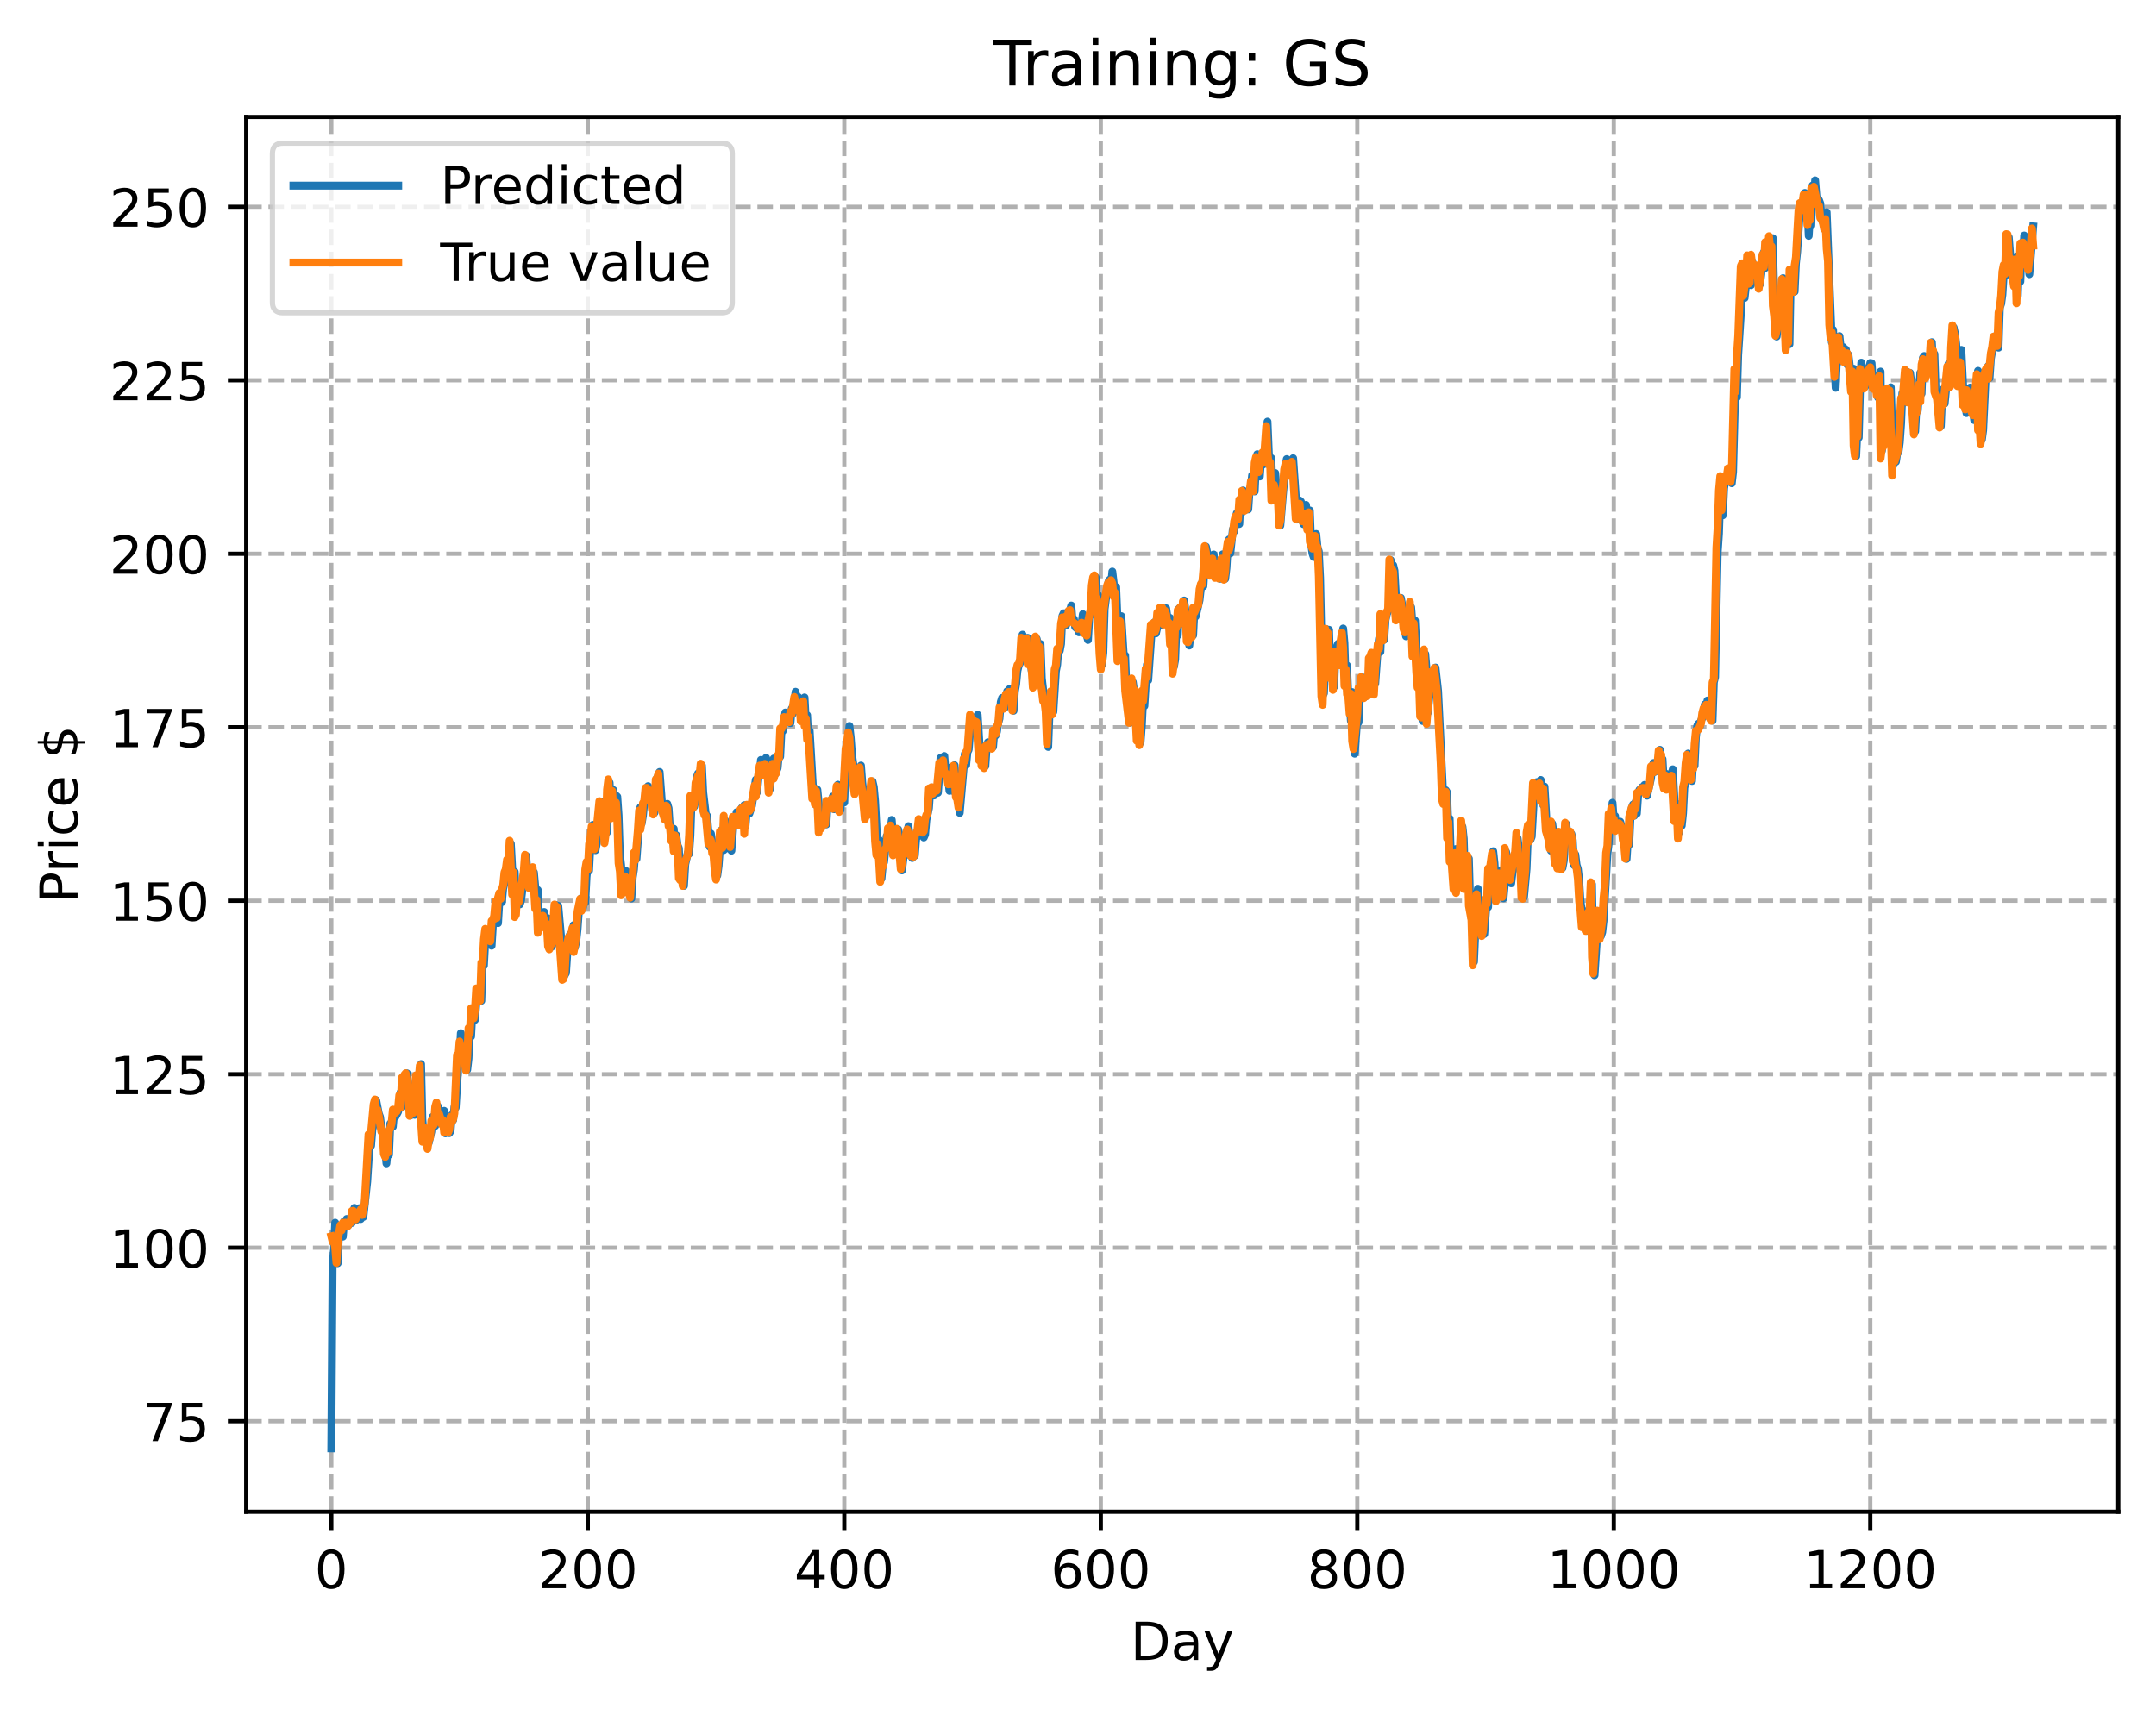 <?xml version="1.0" encoding="utf-8" standalone="no"?>
<!DOCTYPE svg PUBLIC "-//W3C//DTD SVG 1.1//EN"
  "http://www.w3.org/Graphics/SVG/1.1/DTD/svg11.dtd">
<!-- Created with matplotlib (https://matplotlib.org/) -->
<svg height="325.986pt" version="1.1" viewBox="0 0 411.286 325.986" width="411.286pt" xmlns="http://www.w3.org/2000/svg" xmlns:xlink="http://www.w3.org/1999/xlink">
 <defs>
  <style type="text/css">
*{stroke-linecap:butt;stroke-linejoin:round;}
  </style>
 </defs>
 <g id="figure_1">
  <g id="patch_1">
   <path d="M 0 325.986 
L 411.286 325.986 
L 411.286 0 
L 0 0 
z
" style="fill:#ffffff;"/>
  </g>
  <g id="axes_1">
   <g id="patch_2">
    <path d="M 46.966 288.43 
L 404.086 288.43 
L 404.086 22.318 
L 46.966 22.318 
z
" style="fill:#ffffff;"/>
   </g>
   <g id="matplotlib.axis_1">
    <g id="xtick_1">
     <g id="line2d_1">
      <path clip-path="url(#p6b6a359f17)" d="M 63.198 288.43 
L 63.198 22.318 
" style="fill:none;stroke:#b0b0b0;stroke-dasharray:2.96,1.28;stroke-dashoffset:0;stroke-width:0.8;"/>
     </g>
     <g id="line2d_2">
      <defs>
       <path d="M 0 0 
L 0 3.5 
" id="m7f1092ee9f" style="stroke:#000000;stroke-width:0.8;"/>
      </defs>
      <g>
       <use style="stroke:#000000;stroke-width:0.8;" x="63.198" xlink:href="#m7f1092ee9f" y="288.43"/>
      </g>
     </g>
     <g id="text_1">
      <!-- 0 -->
      <defs>
       <path d="M 31.781 66.406 
Q 24.172 66.406 20.328 58.906 
Q 16.5 51.422 16.5 36.375 
Q 16.5 21.391 20.328 13.891 
Q 24.172 6.391 31.781 6.391 
Q 39.453 6.391 43.281 13.891 
Q 47.125 21.391 47.125 36.375 
Q 47.125 51.422 43.281 58.906 
Q 39.453 66.406 31.781 66.406 
z
M 31.781 74.219 
Q 44.047 74.219 50.516 64.516 
Q 56.984 54.828 56.984 36.375 
Q 56.984 17.969 50.516 8.266 
Q 44.047 -1.422 31.781 -1.422 
Q 19.531 -1.422 13.062 8.266 
Q 6.594 17.969 6.594 36.375 
Q 6.594 54.828 13.062 64.516 
Q 19.531 74.219 31.781 74.219 
z
" id="DejaVuSans-48"/>
      </defs>
      <g transform="translate(60.017 303.029)scale(0.1 -0.1)">
       <use xlink:href="#DejaVuSans-48"/>
      </g>
     </g>
    </g>
    <g id="xtick_2">
     <g id="line2d_3">
      <path clip-path="url(#p6b6a359f17)" d="M 112.129 288.43 
L 112.129 22.318 
" style="fill:none;stroke:#b0b0b0;stroke-dasharray:2.96,1.28;stroke-dashoffset:0;stroke-width:0.8;"/>
     </g>
     <g id="line2d_4">
      <g>
       <use style="stroke:#000000;stroke-width:0.8;" x="112.129" xlink:href="#m7f1092ee9f" y="288.43"/>
      </g>
     </g>
     <g id="text_2">
      <!-- 200 -->
      <defs>
       <path d="M 19.188 8.297 
L 53.609 8.297 
L 53.609 0 
L 7.328 0 
L 7.328 8.297 
Q 12.938 14.109 22.625 23.891 
Q 32.328 33.688 34.812 36.531 
Q 39.547 41.844 41.422 45.531 
Q 43.312 49.219 43.312 52.781 
Q 43.312 58.594 39.234 62.25 
Q 35.156 65.922 28.609 65.922 
Q 23.969 65.922 18.812 64.312 
Q 13.672 62.703 7.812 59.422 
L 7.812 69.391 
Q 13.766 71.781 18.938 73 
Q 24.125 74.219 28.422 74.219 
Q 39.75 74.219 46.484 68.547 
Q 53.219 62.891 53.219 53.422 
Q 53.219 48.922 51.531 44.891 
Q 49.859 40.875 45.406 35.406 
Q 44.188 33.984 37.641 27.219 
Q 31.109 20.453 19.188 8.297 
z
" id="DejaVuSans-50"/>
      </defs>
      <g transform="translate(102.585 303.029)scale(0.1 -0.1)">
       <use xlink:href="#DejaVuSans-50"/>
       <use x="63.623" xlink:href="#DejaVuSans-48"/>
       <use x="127.246" xlink:href="#DejaVuSans-48"/>
      </g>
     </g>
    </g>
    <g id="xtick_3">
     <g id="line2d_5">
      <path clip-path="url(#p6b6a359f17)" d="M 161.06 288.43 
L 161.06 22.318 
" style="fill:none;stroke:#b0b0b0;stroke-dasharray:2.96,1.28;stroke-dashoffset:0;stroke-width:0.8;"/>
     </g>
     <g id="line2d_6">
      <g>
       <use style="stroke:#000000;stroke-width:0.8;" x="161.06" xlink:href="#m7f1092ee9f" y="288.43"/>
      </g>
     </g>
     <g id="text_3">
      <!-- 400 -->
      <defs>
       <path d="M 37.797 64.312 
L 12.891 25.391 
L 37.797 25.391 
z
M 35.203 72.906 
L 47.609 72.906 
L 47.609 25.391 
L 58.016 25.391 
L 58.016 17.188 
L 47.609 17.188 
L 47.609 0 
L 37.797 0 
L 37.797 17.188 
L 4.891 17.188 
L 4.891 26.703 
z
" id="DejaVuSans-52"/>
      </defs>
      <g transform="translate(151.516 303.029)scale(0.1 -0.1)">
       <use xlink:href="#DejaVuSans-52"/>
       <use x="63.623" xlink:href="#DejaVuSans-48"/>
       <use x="127.246" xlink:href="#DejaVuSans-48"/>
      </g>
     </g>
    </g>
    <g id="xtick_4">
     <g id="line2d_7">
      <path clip-path="url(#p6b6a359f17)" d="M 209.99 288.43 
L 209.99 22.318 
" style="fill:none;stroke:#b0b0b0;stroke-dasharray:2.96,1.28;stroke-dashoffset:0;stroke-width:0.8;"/>
     </g>
     <g id="line2d_8">
      <g>
       <use style="stroke:#000000;stroke-width:0.8;" x="209.99" xlink:href="#m7f1092ee9f" y="288.43"/>
      </g>
     </g>
     <g id="text_4">
      <!-- 600 -->
      <defs>
       <path d="M 33.016 40.375 
Q 26.375 40.375 22.484 35.828 
Q 18.609 31.297 18.609 23.391 
Q 18.609 15.531 22.484 10.953 
Q 26.375 6.391 33.016 6.391 
Q 39.656 6.391 43.531 10.953 
Q 47.406 15.531 47.406 23.391 
Q 47.406 31.297 43.531 35.828 
Q 39.656 40.375 33.016 40.375 
z
M 52.594 71.297 
L 52.594 62.312 
Q 48.875 64.062 45.094 64.984 
Q 41.312 65.922 37.594 65.922 
Q 27.828 65.922 22.672 59.328 
Q 17.531 52.734 16.797 39.406 
Q 19.672 43.656 24.016 45.922 
Q 28.375 48.188 33.594 48.188 
Q 44.578 48.188 50.953 41.516 
Q 57.328 34.859 57.328 23.391 
Q 57.328 12.156 50.688 5.359 
Q 44.047 -1.422 33.016 -1.422 
Q 20.359 -1.422 13.672 8.266 
Q 6.984 17.969 6.984 36.375 
Q 6.984 53.656 15.188 63.938 
Q 23.391 74.219 37.203 74.219 
Q 40.922 74.219 44.703 73.484 
Q 48.484 72.75 52.594 71.297 
z
" id="DejaVuSans-54"/>
      </defs>
      <g transform="translate(200.446 303.029)scale(0.1 -0.1)">
       <use xlink:href="#DejaVuSans-54"/>
       <use x="63.623" xlink:href="#DejaVuSans-48"/>
       <use x="127.246" xlink:href="#DejaVuSans-48"/>
      </g>
     </g>
    </g>
    <g id="xtick_5">
     <g id="line2d_9">
      <path clip-path="url(#p6b6a359f17)" d="M 258.921 288.43 
L 258.921 22.318 
" style="fill:none;stroke:#b0b0b0;stroke-dasharray:2.96,1.28;stroke-dashoffset:0;stroke-width:0.8;"/>
     </g>
     <g id="line2d_10">
      <g>
       <use style="stroke:#000000;stroke-width:0.8;" x="258.921" xlink:href="#m7f1092ee9f" y="288.43"/>
      </g>
     </g>
     <g id="text_5">
      <!-- 800 -->
      <defs>
       <path d="M 31.781 34.625 
Q 24.75 34.625 20.719 30.859 
Q 16.703 27.094 16.703 20.516 
Q 16.703 13.922 20.719 10.156 
Q 24.75 6.391 31.781 6.391 
Q 38.812 6.391 42.859 10.172 
Q 46.922 13.969 46.922 20.516 
Q 46.922 27.094 42.891 30.859 
Q 38.875 34.625 31.781 34.625 
z
M 21.922 38.812 
Q 15.578 40.375 12.031 44.719 
Q 8.5 49.078 8.5 55.328 
Q 8.5 64.062 14.719 69.141 
Q 20.953 74.219 31.781 74.219 
Q 42.672 74.219 48.875 69.141 
Q 55.078 64.062 55.078 55.328 
Q 55.078 49.078 51.531 44.719 
Q 48 40.375 41.703 38.812 
Q 48.828 37.156 52.797 32.312 
Q 56.781 27.484 56.781 20.516 
Q 56.781 9.906 50.312 4.234 
Q 43.844 -1.422 31.781 -1.422 
Q 19.734 -1.422 13.25 4.234 
Q 6.781 9.906 6.781 20.516 
Q 6.781 27.484 10.781 32.312 
Q 14.797 37.156 21.922 38.812 
z
M 18.312 54.391 
Q 18.312 48.734 21.844 45.562 
Q 25.391 42.391 31.781 42.391 
Q 38.141 42.391 41.719 45.562 
Q 45.312 48.734 45.312 54.391 
Q 45.312 60.062 41.719 63.234 
Q 38.141 66.406 31.781 66.406 
Q 25.391 66.406 21.844 63.234 
Q 18.312 60.062 18.312 54.391 
z
" id="DejaVuSans-56"/>
      </defs>
      <g transform="translate(249.377 303.029)scale(0.1 -0.1)">
       <use xlink:href="#DejaVuSans-56"/>
       <use x="63.623" xlink:href="#DejaVuSans-48"/>
       <use x="127.246" xlink:href="#DejaVuSans-48"/>
      </g>
     </g>
    </g>
    <g id="xtick_6">
     <g id="line2d_11">
      <path clip-path="url(#p6b6a359f17)" d="M 307.851 288.43 
L 307.851 22.318 
" style="fill:none;stroke:#b0b0b0;stroke-dasharray:2.96,1.28;stroke-dashoffset:0;stroke-width:0.8;"/>
     </g>
     <g id="line2d_12">
      <g>
       <use style="stroke:#000000;stroke-width:0.8;" x="307.851" xlink:href="#m7f1092ee9f" y="288.43"/>
      </g>
     </g>
     <g id="text_6">
      <!-- 1000 -->
      <defs>
       <path d="M 12.406 8.297 
L 28.516 8.297 
L 28.516 63.922 
L 10.984 60.406 
L 10.984 69.391 
L 28.422 72.906 
L 38.281 72.906 
L 38.281 8.297 
L 54.391 8.297 
L 54.391 0 
L 12.406 0 
z
" id="DejaVuSans-49"/>
      </defs>
      <g transform="translate(295.126 303.029)scale(0.1 -0.1)">
       <use xlink:href="#DejaVuSans-49"/>
       <use x="63.623" xlink:href="#DejaVuSans-48"/>
       <use x="127.246" xlink:href="#DejaVuSans-48"/>
       <use x="190.869" xlink:href="#DejaVuSans-48"/>
      </g>
     </g>
    </g>
    <g id="xtick_7">
     <g id="line2d_13">
      <path clip-path="url(#p6b6a359f17)" d="M 356.782 288.43 
L 356.782 22.318 
" style="fill:none;stroke:#b0b0b0;stroke-dasharray:2.96,1.28;stroke-dashoffset:0;stroke-width:0.8;"/>
     </g>
     <g id="line2d_14">
      <g>
       <use style="stroke:#000000;stroke-width:0.8;" x="356.782" xlink:href="#m7f1092ee9f" y="288.43"/>
      </g>
     </g>
     <g id="text_7">
      <!-- 1200 -->
      <g transform="translate(344.057 303.029)scale(0.1 -0.1)">
       <use xlink:href="#DejaVuSans-49"/>
       <use x="63.623" xlink:href="#DejaVuSans-50"/>
       <use x="127.246" xlink:href="#DejaVuSans-48"/>
       <use x="190.869" xlink:href="#DejaVuSans-48"/>
      </g>
     </g>
    </g>
    <g id="text_8">
     <!-- Day -->
     <defs>
      <path d="M 19.672 64.797 
L 19.672 8.109 
L 31.594 8.109 
Q 46.688 8.109 53.688 14.938 
Q 60.688 21.781 60.688 36.531 
Q 60.688 51.172 53.688 57.984 
Q 46.688 64.797 31.594 64.797 
z
M 9.812 72.906 
L 30.078 72.906 
Q 51.266 72.906 61.172 64.094 
Q 71.094 55.281 71.094 36.531 
Q 71.094 17.672 61.125 8.828 
Q 51.172 0 30.078 0 
L 9.812 0 
z
" id="DejaVuSans-68"/>
      <path d="M 34.281 27.484 
Q 23.391 27.484 19.188 25 
Q 14.984 22.516 14.984 16.5 
Q 14.984 11.719 18.141 8.906 
Q 21.297 6.109 26.703 6.109 
Q 34.188 6.109 38.703 11.406 
Q 43.219 16.703 43.219 25.484 
L 43.219 27.484 
z
M 52.203 31.203 
L 52.203 0 
L 43.219 0 
L 43.219 8.297 
Q 40.141 3.328 35.547 0.953 
Q 30.953 -1.422 24.312 -1.422 
Q 15.922 -1.422 10.953 3.297 
Q 6 8.016 6 15.922 
Q 6 25.141 12.172 29.828 
Q 18.359 34.516 30.609 34.516 
L 43.219 34.516 
L 43.219 35.406 
Q 43.219 41.609 39.141 45 
Q 35.062 48.391 27.688 48.391 
Q 23 48.391 18.547 47.266 
Q 14.109 46.141 10.016 43.891 
L 10.016 52.203 
Q 14.938 54.109 19.578 55.047 
Q 24.219 56 28.609 56 
Q 40.484 56 46.344 49.844 
Q 52.203 43.703 52.203 31.203 
z
" id="DejaVuSans-97"/>
      <path d="M 32.172 -5.078 
Q 28.375 -14.844 24.75 -17.812 
Q 21.141 -20.797 15.094 -20.797 
L 7.906 -20.797 
L 7.906 -13.281 
L 13.188 -13.281 
Q 16.891 -13.281 18.938 -11.516 
Q 21 -9.766 23.484 -3.219 
L 25.094 0.875 
L 2.984 54.688 
L 12.5 54.688 
L 29.594 11.922 
L 46.688 54.688 
L 56.203 54.688 
z
" id="DejaVuSans-121"/>
     </defs>
     <g transform="translate(215.652 316.707)scale(0.1 -0.1)">
      <use xlink:href="#DejaVuSans-68"/>
      <use x="77.002" xlink:href="#DejaVuSans-97"/>
      <use x="138.281" xlink:href="#DejaVuSans-121"/>
     </g>
    </g>
   </g>
   <g id="matplotlib.axis_2">
    <g id="ytick_1">
     <g id="line2d_15">
      <path clip-path="url(#p6b6a359f17)" d="M 46.966 271.161 
L 404.086 271.161 
" style="fill:none;stroke:#b0b0b0;stroke-dasharray:2.96,1.28;stroke-dashoffset:0;stroke-width:0.8;"/>
     </g>
     <g id="line2d_16">
      <defs>
       <path d="M 0 0 
L -3.5 0 
" id="m696c1478a1" style="stroke:#000000;stroke-width:0.8;"/>
      </defs>
      <g>
       <use style="stroke:#000000;stroke-width:0.8;" x="46.966" xlink:href="#m696c1478a1" y="271.161"/>
      </g>
     </g>
     <g id="text_9">
      <!-- 75 -->
      <defs>
       <path d="M 8.203 72.906 
L 55.078 72.906 
L 55.078 68.703 
L 28.609 0 
L 18.312 0 
L 43.219 64.594 
L 8.203 64.594 
z
" id="DejaVuSans-55"/>
       <path d="M 10.797 72.906 
L 49.516 72.906 
L 49.516 64.594 
L 19.828 64.594 
L 19.828 46.734 
Q 21.969 47.469 24.109 47.828 
Q 26.266 48.188 28.422 48.188 
Q 40.625 48.188 47.75 41.5 
Q 54.891 34.812 54.891 23.391 
Q 54.891 11.625 47.562 5.094 
Q 40.234 -1.422 26.906 -1.422 
Q 22.312 -1.422 17.547 -0.641 
Q 12.797 0.141 7.719 1.703 
L 7.719 11.625 
Q 12.109 9.234 16.797 8.062 
Q 21.484 6.891 26.703 6.891 
Q 35.156 6.891 40.078 11.328 
Q 45.016 15.766 45.016 23.391 
Q 45.016 31 40.078 35.438 
Q 35.156 39.891 26.703 39.891 
Q 22.75 39.891 18.812 39.016 
Q 14.891 38.141 10.797 36.281 
z
" id="DejaVuSans-53"/>
      </defs>
      <g transform="translate(27.241 274.96)scale(0.1 -0.1)">
       <use xlink:href="#DejaVuSans-55"/>
       <use x="63.623" xlink:href="#DejaVuSans-53"/>
      </g>
     </g>
    </g>
    <g id="ytick_2">
     <g id="line2d_17">
      <path clip-path="url(#p6b6a359f17)" d="M 46.966 238.06 
L 404.086 238.06 
" style="fill:none;stroke:#b0b0b0;stroke-dasharray:2.96,1.28;stroke-dashoffset:0;stroke-width:0.8;"/>
     </g>
     <g id="line2d_18">
      <g>
       <use style="stroke:#000000;stroke-width:0.8;" x="46.966" xlink:href="#m696c1478a1" y="238.06"/>
      </g>
     </g>
     <g id="text_10">
      <!-- 100 -->
      <g transform="translate(20.878 241.859)scale(0.1 -0.1)">
       <use xlink:href="#DejaVuSans-49"/>
       <use x="63.623" xlink:href="#DejaVuSans-48"/>
       <use x="127.246" xlink:href="#DejaVuSans-48"/>
      </g>
     </g>
    </g>
    <g id="ytick_3">
     <g id="line2d_19">
      <path clip-path="url(#p6b6a359f17)" d="M 46.966 204.958 
L 404.086 204.958 
" style="fill:none;stroke:#b0b0b0;stroke-dasharray:2.96,1.28;stroke-dashoffset:0;stroke-width:0.8;"/>
     </g>
     <g id="line2d_20">
      <g>
       <use style="stroke:#000000;stroke-width:0.8;" x="46.966" xlink:href="#m696c1478a1" y="204.958"/>
      </g>
     </g>
     <g id="text_11">
      <!-- 125 -->
      <g transform="translate(20.878 208.758)scale(0.1 -0.1)">
       <use xlink:href="#DejaVuSans-49"/>
       <use x="63.623" xlink:href="#DejaVuSans-50"/>
       <use x="127.246" xlink:href="#DejaVuSans-53"/>
      </g>
     </g>
    </g>
    <g id="ytick_4">
     <g id="line2d_21">
      <path clip-path="url(#p6b6a359f17)" d="M 46.966 171.857 
L 404.086 171.857 
" style="fill:none;stroke:#b0b0b0;stroke-dasharray:2.96,1.28;stroke-dashoffset:0;stroke-width:0.8;"/>
     </g>
     <g id="line2d_22">
      <g>
       <use style="stroke:#000000;stroke-width:0.8;" x="46.966" xlink:href="#m696c1478a1" y="171.857"/>
      </g>
     </g>
     <g id="text_12">
      <!-- 150 -->
      <g transform="translate(20.878 175.656)scale(0.1 -0.1)">
       <use xlink:href="#DejaVuSans-49"/>
       <use x="63.623" xlink:href="#DejaVuSans-53"/>
       <use x="127.246" xlink:href="#DejaVuSans-48"/>
      </g>
     </g>
    </g>
    <g id="ytick_5">
     <g id="line2d_23">
      <path clip-path="url(#p6b6a359f17)" d="M 46.966 138.755 
L 404.086 138.755 
" style="fill:none;stroke:#b0b0b0;stroke-dasharray:2.96,1.28;stroke-dashoffset:0;stroke-width:0.8;"/>
     </g>
     <g id="line2d_24">
      <g>
       <use style="stroke:#000000;stroke-width:0.8;" x="46.966" xlink:href="#m696c1478a1" y="138.755"/>
      </g>
     </g>
     <g id="text_13">
      <!-- 175 -->
      <g transform="translate(20.878 142.555)scale(0.1 -0.1)">
       <use xlink:href="#DejaVuSans-49"/>
       <use x="63.623" xlink:href="#DejaVuSans-55"/>
       <use x="127.246" xlink:href="#DejaVuSans-53"/>
      </g>
     </g>
    </g>
    <g id="ytick_6">
     <g id="line2d_25">
      <path clip-path="url(#p6b6a359f17)" d="M 46.966 105.654 
L 404.086 105.654 
" style="fill:none;stroke:#b0b0b0;stroke-dasharray:2.96,1.28;stroke-dashoffset:0;stroke-width:0.8;"/>
     </g>
     <g id="line2d_26">
      <g>
       <use style="stroke:#000000;stroke-width:0.8;" x="46.966" xlink:href="#m696c1478a1" y="105.654"/>
      </g>
     </g>
     <g id="text_14">
      <!-- 200 -->
      <g transform="translate(20.878 109.453)scale(0.1 -0.1)">
       <use xlink:href="#DejaVuSans-50"/>
       <use x="63.623" xlink:href="#DejaVuSans-48"/>
       <use x="127.246" xlink:href="#DejaVuSans-48"/>
      </g>
     </g>
    </g>
    <g id="ytick_7">
     <g id="line2d_27">
      <path clip-path="url(#p6b6a359f17)" d="M 46.966 72.553 
L 404.086 72.553 
" style="fill:none;stroke:#b0b0b0;stroke-dasharray:2.96,1.28;stroke-dashoffset:0;stroke-width:0.8;"/>
     </g>
     <g id="line2d_28">
      <g>
       <use style="stroke:#000000;stroke-width:0.8;" x="46.966" xlink:href="#m696c1478a1" y="72.553"/>
      </g>
     </g>
     <g id="text_15">
      <!-- 225 -->
      <g transform="translate(20.878 76.352)scale(0.1 -0.1)">
       <use xlink:href="#DejaVuSans-50"/>
       <use x="63.623" xlink:href="#DejaVuSans-50"/>
       <use x="127.246" xlink:href="#DejaVuSans-53"/>
      </g>
     </g>
    </g>
    <g id="ytick_8">
     <g id="line2d_29">
      <path clip-path="url(#p6b6a359f17)" d="M 46.966 39.451 
L 404.086 39.451 
" style="fill:none;stroke:#b0b0b0;stroke-dasharray:2.96,1.28;stroke-dashoffset:0;stroke-width:0.8;"/>
     </g>
     <g id="line2d_30">
      <g>
       <use style="stroke:#000000;stroke-width:0.8;" x="46.966" xlink:href="#m696c1478a1" y="39.451"/>
      </g>
     </g>
     <g id="text_16">
      <!-- 250 -->
      <g transform="translate(20.878 43.25)scale(0.1 -0.1)">
       <use xlink:href="#DejaVuSans-50"/>
       <use x="63.623" xlink:href="#DejaVuSans-53"/>
       <use x="127.246" xlink:href="#DejaVuSans-48"/>
      </g>
     </g>
    </g>
    <g id="text_17">
     <!-- Price $ -->
     <defs>
      <path d="M 19.672 64.797 
L 19.672 37.406 
L 32.078 37.406 
Q 38.969 37.406 42.719 40.969 
Q 46.484 44.531 46.484 51.125 
Q 46.484 57.672 42.719 61.234 
Q 38.969 64.797 32.078 64.797 
z
M 9.812 72.906 
L 32.078 72.906 
Q 44.344 72.906 50.609 67.359 
Q 56.891 61.812 56.891 51.125 
Q 56.891 40.328 50.609 34.812 
Q 44.344 29.297 32.078 29.297 
L 19.672 29.297 
L 19.672 0 
L 9.812 0 
z
" id="DejaVuSans-80"/>
      <path d="M 41.109 46.297 
Q 39.594 47.172 37.812 47.578 
Q 36.031 48 33.891 48 
Q 26.266 48 22.188 43.047 
Q 18.109 38.094 18.109 28.812 
L 18.109 0 
L 9.078 0 
L 9.078 54.688 
L 18.109 54.688 
L 18.109 46.188 
Q 20.953 51.172 25.484 53.578 
Q 30.031 56 36.531 56 
Q 37.453 56 38.578 55.875 
Q 39.703 55.766 41.062 55.516 
z
" id="DejaVuSans-114"/>
      <path d="M 9.422 54.688 
L 18.406 54.688 
L 18.406 0 
L 9.422 0 
z
M 9.422 75.984 
L 18.406 75.984 
L 18.406 64.594 
L 9.422 64.594 
z
" id="DejaVuSans-105"/>
      <path d="M 48.781 52.594 
L 48.781 44.188 
Q 44.969 46.297 41.141 47.344 
Q 37.312 48.391 33.406 48.391 
Q 24.656 48.391 19.812 42.844 
Q 14.984 37.312 14.984 27.297 
Q 14.984 17.281 19.812 11.734 
Q 24.656 6.203 33.406 6.203 
Q 37.312 6.203 41.141 7.25 
Q 44.969 8.297 48.781 10.406 
L 48.781 2.094 
Q 45.016 0.344 40.984 -0.531 
Q 36.969 -1.422 32.422 -1.422 
Q 20.062 -1.422 12.781 6.344 
Q 5.516 14.109 5.516 27.297 
Q 5.516 40.672 12.859 48.328 
Q 20.219 56 33.016 56 
Q 37.156 56 41.109 55.141 
Q 45.062 54.297 48.781 52.594 
z
" id="DejaVuSans-99"/>
      <path d="M 56.203 29.594 
L 56.203 25.203 
L 14.891 25.203 
Q 15.484 15.922 20.484 11.062 
Q 25.484 6.203 34.422 6.203 
Q 39.594 6.203 44.453 7.469 
Q 49.312 8.734 54.109 11.281 
L 54.109 2.781 
Q 49.266 0.734 44.188 -0.344 
Q 39.109 -1.422 33.891 -1.422 
Q 20.797 -1.422 13.156 6.188 
Q 5.516 13.812 5.516 26.812 
Q 5.516 40.234 12.766 48.109 
Q 20.016 56 32.328 56 
Q 43.359 56 49.781 48.891 
Q 56.203 41.797 56.203 29.594 
z
M 47.219 32.234 
Q 47.125 39.594 43.094 43.984 
Q 39.062 48.391 32.422 48.391 
Q 24.906 48.391 20.391 44.141 
Q 15.875 39.891 15.188 32.172 
z
" id="DejaVuSans-101"/>
      <path id="DejaVuSans-32"/>
      <path d="M 33.797 -14.703 
L 28.906 -14.703 
L 28.859 0 
Q 23.734 0.094 18.609 1.188 
Q 13.484 2.297 8.297 4.5 
L 8.297 13.281 
Q 13.281 10.156 18.375 8.562 
Q 23.484 6.984 28.906 6.938 
L 28.906 29.203 
Q 18.109 30.953 13.203 35.156 
Q 8.297 39.359 8.297 46.688 
Q 8.297 54.641 13.625 59.219 
Q 18.953 63.812 28.906 64.5 
L 28.906 75.984 
L 33.797 75.984 
L 33.797 64.656 
Q 38.328 64.453 42.578 63.688 
Q 46.828 62.938 50.875 61.625 
L 50.875 53.078 
Q 46.828 55.125 42.547 56.25 
Q 38.281 57.375 33.797 57.562 
L 33.797 36.719 
Q 44.875 35.016 50.094 30.609 
Q 55.328 26.219 55.328 18.609 
Q 55.328 10.359 49.781 5.594 
Q 44.234 0.828 33.797 0.094 
z
M 28.906 37.594 
L 28.906 57.625 
Q 23.25 56.984 20.266 54.391 
Q 17.281 51.812 17.281 47.516 
Q 17.281 43.312 20.031 40.969 
Q 22.797 38.625 28.906 37.594 
z
M 33.797 28.219 
L 33.797 7.078 
Q 39.984 7.906 43.141 10.594 
Q 46.297 13.281 46.297 17.672 
Q 46.297 21.969 43.281 24.5 
Q 40.281 27.047 33.797 28.219 
z
" id="DejaVuSans-36"/>
     </defs>
     <g transform="translate(14.798 172.342)rotate(-90)scale(0.1 -0.1)">
      <use xlink:href="#DejaVuSans-80"/>
      <use x="58.553" xlink:href="#DejaVuSans-114"/>
      <use x="99.666" xlink:href="#DejaVuSans-105"/>
      <use x="127.449" xlink:href="#DejaVuSans-99"/>
      <use x="182.43" xlink:href="#DejaVuSans-101"/>
      <use x="243.953" xlink:href="#DejaVuSans-32"/>
      <use x="275.74" xlink:href="#DejaVuSans-36"/>
     </g>
    </g>
   </g>
   <g id="line2d_31">
    <path clip-path="url(#p6b6a359f17)" d="M 63.198 276.334 
L 63.443 241.219 
L 63.688 238.761 
L 63.932 233.285 
L 64.422 241.01 
L 64.666 235.147 
L 64.911 234.946 
L 65.156 234.336 
L 65.4 235.949 
L 65.645 233.001 
L 65.89 233.797 
L 66.134 232.578 
L 66.379 233.876 
L 66.868 233.257 
L 67.113 233.338 
L 67.602 230.465 
L 67.847 231.974 
L 68.091 232.709 
L 68.336 231.026 
L 68.581 230.514 
L 68.825 232.588 
L 69.07 231.113 
L 69.315 232.188 
L 70.049 225.47 
L 70.538 217.801 
L 70.783 218.611 
L 71.027 215.551 
L 71.272 214.518 
L 71.761 209.918 
L 72.251 212.435 
L 72.495 213.108 
L 72.74 215.058 
L 73.229 216.778 
L 73.718 221.967 
L 73.963 219.384 
L 74.208 220.339 
L 74.452 214.363 
L 74.697 214.146 
L 74.942 214.967 
L 75.186 212.28 
L 75.431 213.088 
L 75.92 212.165 
L 76.165 211.318 
L 76.41 208.42 
L 76.654 211.268 
L 76.899 206.131 
L 77.144 207.618 
L 77.388 205.488 
L 77.633 204.781 
L 78.122 208.446 
L 78.367 212.788 
L 78.611 210.505 
L 78.856 211.194 
L 79.101 212.704 
L 79.59 206.033 
L 79.835 207.155 
L 80.079 206.095 
L 80.324 203.014 
L 80.569 213.575 
L 80.813 216.341 
L 81.058 217.107 
L 81.303 215.618 
L 81.547 217.358 
L 81.792 218.042 
L 82.281 215.931 
L 82.526 213.086 
L 82.771 214.39 
L 83.015 214.833 
L 83.26 211.673 
L 83.505 211.032 
L 83.749 213.609 
L 83.994 213.157 
L 84.239 213.599 
L 84.483 214.658 
L 84.728 211.942 
L 84.972 216.24 
L 85.217 215.758 
L 85.462 213.602 
L 85.706 216.201 
L 85.951 215.806 
L 86.196 212.714 
L 86.44 213.712 
L 86.685 211.215 
L 86.93 211.346 
L 87.419 203.579 
L 87.664 202.094 
L 87.908 197.127 
L 88.153 200.44 
L 88.398 201.691 
L 88.642 201.88 
L 89.132 204.084 
L 89.376 201.961 
L 89.621 196.305 
L 89.866 197.771 
L 90.11 193.159 
L 90.599 194.591 
L 91.089 188.652 
L 91.823 190.942 
L 92.067 183.36 
L 92.312 184.229 
L 92.557 179.646 
L 92.801 177.517 
L 93.046 178.577 
L 93.291 178.779 
L 93.535 180.1 
L 93.78 180.441 
L 94.025 176.462 
L 94.514 174.84 
L 94.759 172.442 
L 95.003 176.123 
L 95.248 172.015 
L 95.493 170.969 
L 95.737 172.139 
L 95.982 169.531 
L 96.227 168.491 
L 96.471 166.027 
L 96.716 165.448 
L 96.96 164.522 
L 97.205 165.582 
L 97.45 160.979 
L 97.939 169.918 
L 98.184 166.329 
L 98.428 172.238 
L 98.673 172.795 
L 98.918 169.887 
L 99.162 172.55 
L 99.407 171.763 
L 100.141 165.704 
L 100.386 163.291 
L 100.63 167.01 
L 100.875 166.82 
L 101.12 168.939 
L 101.364 168.483 
L 101.609 166.479 
L 101.854 166.439 
L 102.343 171.787 
L 102.587 169.815 
L 102.832 175.399 
L 103.077 175.045 
L 103.321 176.301 
L 103.811 174.003 
L 104.3 176.509 
L 104.545 175.218 
L 104.789 179.402 
L 105.034 180.697 
L 105.279 180.613 
L 105.523 179.876 
L 106.013 172.652 
L 106.257 173.327 
L 106.502 172.832 
L 106.991 178.354 
L 107.481 186.475 
L 107.97 185.629 
L 108.215 181.894 
L 108.704 178.344 
L 108.948 179.777 
L 109.438 176.505 
L 109.682 180.723 
L 109.927 179.607 
L 110.172 177.315 
L 110.416 173.924 
L 110.906 171.355 
L 111.15 173.387 
L 111.395 171.949 
L 111.64 172.208 
L 111.884 167.389 
L 112.129 164.912 
L 112.374 166.118 
L 112.618 161.322 
L 112.863 159.992 
L 113.108 157.383 
L 113.352 158.893 
L 113.597 162.212 
L 113.842 160.959 
L 114.331 154.903 
L 114.575 152.92 
L 114.82 155.356 
L 115.065 154.224 
L 115.309 155.163 
L 115.554 158.966 
L 115.799 158.809 
L 116.043 152.307 
L 116.288 149.338 
L 116.533 153.645 
L 116.777 154.567 
L 117.022 150.748 
L 117.267 154.028 
L 117.511 151.784 
L 117.756 152.006 
L 118.001 155.576 
L 118.245 162.951 
L 118.49 165.107 
L 118.735 170.383 
L 118.979 166.865 
L 119.224 168.794 
L 119.469 166.209 
L 119.713 169.723 
L 119.958 168.332 
L 120.447 171.439 
L 120.692 167.448 
L 120.936 165.889 
L 121.181 162.563 
L 121.426 163.857 
L 122.16 154.03 
L 122.404 157.126 
L 122.649 155.621 
L 122.894 153.199 
L 123.138 152.728 
L 123.383 150.461 
L 123.628 149.994 
L 123.872 151.602 
L 124.117 150.664 
L 124.362 152.217 
L 124.606 154.681 
L 124.851 155.056 
L 125.096 152.44 
L 125.34 148.383 
L 125.585 148.051 
L 125.83 147.281 
L 126.319 153.78 
L 126.563 153.876 
L 127.053 156.477 
L 127.297 153.37 
L 127.542 154.206 
L 127.787 157.889 
L 128.031 157.927 
L 128.276 160.162 
L 128.521 158.114 
L 128.765 162.094 
L 129.01 159.353 
L 129.255 161.272 
L 129.499 161.816 
L 129.744 166.764 
L 129.989 167.914 
L 130.233 166.583 
L 130.478 169.027 
L 130.723 164.9 
L 131.212 162.707 
L 131.457 162.882 
L 131.701 159.448 
L 131.946 152.134 
L 132.191 152.767 
L 132.435 153.885 
L 132.68 152.372 
L 132.924 148.234 
L 133.169 147.556 
L 133.414 147.756 
L 133.658 148.387 
L 133.903 146.07 
L 134.148 151.172 
L 134.637 155.355 
L 134.882 155.638 
L 135.371 161.542 
L 135.616 159.043 
L 136.839 167.027 
L 137.084 165.191 
L 137.573 158.427 
L 138.062 162.2 
L 138.307 156.498 
L 138.551 161.894 
L 139.041 158.866 
L 139.285 159.6 
L 139.53 162.306 
L 140.019 155.824 
L 140.264 157.255 
L 140.509 154.981 
L 140.998 157.35 
L 141.487 154.143 
L 141.732 156.887 
L 141.977 153.622 
L 142.221 157.568 
L 142.466 154.466 
L 142.711 153.68 
L 142.955 155.227 
L 143.445 153.741 
L 144.178 148.775 
L 144.423 151.143 
L 144.668 148.587 
L 144.912 147.817 
L 145.157 144.985 
L 145.402 147.596 
L 145.891 145.772 
L 146.136 144.581 
L 146.38 146.818 
L 146.625 145.774 
L 146.87 150.546 
L 147.114 148.43 
L 147.359 147.471 
L 147.604 144.723 
L 147.848 147.746 
L 148.338 146.556 
L 148.582 143.888 
L 148.827 144.366 
L 149.072 139.405 
L 149.316 139.507 
L 149.806 135.947 
L 150.05 137.194 
L 150.295 136.134 
L 150.784 137.962 
L 151.029 135.191 
L 151.273 136.135 
L 151.763 131.988 
L 152.007 133.476 
L 152.252 132.966 
L 152.497 135.282 
L 152.741 133.64 
L 152.986 137.113 
L 153.475 133.064 
L 153.72 137.781 
L 153.965 136.456 
L 154.209 141.207 
L 154.454 139.44 
L 155.188 152.126 
L 155.433 150.405 
L 155.677 153.613 
L 155.922 150.666 
L 156.166 153.164 
L 156.411 156.835 
L 156.656 155.209 
L 156.9 157.163 
L 157.39 155.254 
L 157.634 157.303 
L 157.879 153.35 
L 158.124 154.349 
L 158.368 152.769 
L 158.613 154.02 
L 158.858 151.969 
L 159.102 154.394 
L 159.347 152.382 
L 159.592 151.658 
L 159.836 149.713 
L 160.081 153.314 
L 160.326 154.578 
L 160.57 151.541 
L 160.815 150.01 
L 161.06 153.112 
L 161.304 146.771 
L 161.794 141.294 
L 162.038 138.51 
L 162.283 140.723 
L 162.527 143.991 
L 162.772 145.742 
L 163.261 150.652 
L 163.506 148.41 
L 163.751 147.249 
L 164.24 146.057 
L 164.485 149.28 
L 164.974 153.364 
L 165.219 155.44 
L 165.463 154.158 
L 165.708 154.34 
L 166.442 149.089 
L 166.687 150.147 
L 166.931 152.822 
L 167.421 161.924 
L 167.665 160.215 
L 167.91 163.163 
L 168.154 167.614 
L 168.399 165.024 
L 168.644 164.5 
L 169.133 159.529 
L 169.378 160.276 
L 169.622 158.021 
L 169.867 158.42 
L 170.112 156.432 
L 170.601 162.422 
L 171.09 158.293 
L 171.335 158.241 
L 171.58 159.257 
L 172.069 166.067 
L 172.558 161.876 
L 172.803 163.136 
L 173.048 159.145 
L 173.292 157.627 
L 173.537 159.62 
L 173.782 163.02 
L 174.026 163.704 
L 174.271 161.28 
L 174.515 163.243 
L 174.76 160.122 
L 175.005 159.425 
L 175.249 159.175 
L 175.494 156.45 
L 175.739 157.934 
L 175.983 158.046 
L 176.228 159.789 
L 176.473 159.222 
L 176.717 156.436 
L 177.207 154.195 
L 177.451 150.662 
L 177.696 151.516 
L 177.941 150.267 
L 178.185 151.768 
L 178.43 151.27 
L 178.675 151.092 
L 178.919 151.258 
L 179.409 144.613 
L 179.653 146.45 
L 179.898 144.916 
L 180.142 144.25 
L 180.387 147.226 
L 180.632 146.349 
L 181.121 150.888 
L 181.366 149.894 
L 181.61 150.872 
L 182.1 146 
L 182.589 152.167 
L 182.834 152.872 
L 183.078 155.099 
L 184.057 143.84 
L 184.302 145.991 
L 184.546 143.5 
L 184.791 143.043 
L 185.28 136.721 
L 185.77 138.691 
L 186.014 137.162 
L 186.259 137.788 
L 186.503 136.394 
L 186.993 144.341 
L 187.237 142.733 
L 187.482 145.57 
L 187.727 145.526 
L 187.971 146.16 
L 188.216 142.53 
L 188.461 141.625 
L 188.705 142.652 
L 188.95 142.242 
L 189.195 141.485 
L 189.439 142.503 
L 189.684 139.58 
L 189.929 140.329 
L 190.173 139.629 
L 190.418 137.948 
L 190.663 137.122 
L 190.907 133.945 
L 191.152 133.16 
L 191.397 134.5 
L 191.641 135.076 
L 192.13 131.893 
L 192.375 132.224 
L 192.62 131.422 
L 192.864 132.68 
L 193.109 131.665 
L 193.354 135.609 
L 193.598 131.898 
L 193.843 130.539 
L 194.088 128.006 
L 194.332 126.978 
L 194.577 126.525 
L 194.822 125.002 
L 195.066 121.089 
L 195.556 125.193 
L 195.8 125.371 
L 196.045 121.702 
L 196.29 125.826 
L 196.534 124.534 
L 196.779 127.886 
L 197.024 128.116 
L 197.268 130.673 
L 197.513 128.033 
L 197.758 121.873 
L 198.002 122.808 
L 198.247 127.162 
L 198.491 122.878 
L 198.736 129.394 
L 199.225 133.594 
L 199.47 134.063 
L 199.715 136.975 
L 199.959 142.51 
L 200.204 135.958 
L 200.449 134.888 
L 200.693 131.9 
L 200.938 135.815 
L 201.427 128.058 
L 201.672 126.803 
L 201.917 123.732 
L 202.161 124.183 
L 202.406 122.865 
L 202.651 117.557 
L 202.895 117.016 
L 203.14 119.084 
L 203.385 119.285 
L 203.629 116.796 
L 203.874 118.114 
L 204.118 116.409 
L 204.363 115.529 
L 204.608 118.624 
L 204.852 118.102 
L 205.097 119.616 
L 205.586 120.036 
L 205.831 120.647 
L 206.076 119.308 
L 206.32 119.081 
L 206.565 117.18 
L 206.81 119.691 
L 207.054 120.264 
L 207.544 122.099 
L 207.788 117.92 
L 208.278 116.32 
L 208.522 111.933 
L 208.767 110.06 
L 209.012 110.145 
L 209.256 115.836 
L 209.501 113.576 
L 209.746 119.926 
L 210.235 126.792 
L 210.479 124.506 
L 210.724 116.187 
L 211.213 112.359 
L 211.458 110.971 
L 211.703 110.584 
L 211.947 111.733 
L 212.192 109.047 
L 212.681 113.198 
L 212.926 112.012 
L 213.415 124.012 
L 213.905 117.558 
L 214.394 125.497 
L 214.639 125.046 
L 214.883 131.463 
L 215.617 137.896 
L 215.862 135.975 
L 216.106 130.153 
L 216.351 131.986 
L 216.596 132.898 
L 217.085 140.059 
L 217.33 136.955 
L 217.574 141.659 
L 217.819 138.476 
L 218.064 133.351 
L 218.308 134.699 
L 218.798 126.793 
L 219.042 129.793 
L 219.532 122.71 
L 219.776 119.282 
L 220.021 120.957 
L 220.266 118.687 
L 220.51 120.85 
L 220.755 119.77 
L 221 117.583 
L 221.244 119.386 
L 221.489 116.106 
L 221.734 117.295 
L 221.978 116.136 
L 222.223 118.623 
L 222.467 116.064 
L 222.957 119.62 
L 223.201 117.893 
L 223.446 122.287 
L 223.691 120.838 
L 223.935 127.23 
L 224.18 125.851 
L 224.425 119.601 
L 224.669 121.227 
L 224.914 116.116 
L 225.159 118.663 
L 225.403 116.002 
L 225.648 118.942 
L 225.893 114.573 
L 226.137 116.491 
L 226.382 117.491 
L 226.627 121.757 
L 226.871 123.162 
L 227.116 121.068 
L 227.361 117.084 
L 227.605 121.212 
L 227.85 116.4 
L 228.094 117.624 
L 228.828 114.517 
L 229.073 112.275 
L 229.318 111.096 
L 229.562 111.857 
L 230.052 104.296 
L 230.296 105.488 
L 230.541 109.266 
L 230.786 106.651 
L 231.03 109.016 
L 231.52 105.79 
L 231.764 108.919 
L 232.009 109.866 
L 232.498 107.422 
L 232.743 110.431 
L 233.232 105.762 
L 233.477 109.278 
L 233.722 110.439 
L 233.966 108.375 
L 234.211 104.262 
L 234.455 102.92 
L 234.7 105.588 
L 235.189 100.959 
L 235.434 101.386 
L 235.923 97.931 
L 236.168 99.325 
L 236.413 99.978 
L 236.657 95.181 
L 236.902 97.806 
L 237.147 93.575 
L 237.636 97.282 
L 237.881 94.163 
L 238.125 97.188 
L 238.37 93.626 
L 238.615 92.825 
L 238.859 90.675 
L 239.104 92.697 
L 239.349 93.763 
L 239.593 88.611 
L 239.838 86.661 
L 240.327 90.906 
L 240.572 87.518 
L 240.816 88.721 
L 241.061 86.273 
L 241.306 88.49 
L 241.795 80.439 
L 242.04 86.398 
L 242.284 88.845 
L 242.529 87.409 
L 242.774 94.945 
L 243.263 90.248 
L 243.752 95.77 
L 243.997 95.365 
L 244.242 100.278 
L 244.731 94.407 
L 245.22 89.053 
L 245.465 87.586 
L 245.709 90.766 
L 245.954 88.324 
L 246.443 90.419 
L 246.688 87.425 
L 247.177 94.504 
L 247.422 99.129 
L 247.911 95.479 
L 248.156 95.674 
L 248.401 98.905 
L 248.645 100.001 
L 248.89 97.421 
L 249.135 96.338 
L 249.624 100.593 
L 249.869 97.388 
L 250.113 103.647 
L 250.358 105.579 
L 250.603 106.271 
L 250.847 102.721 
L 251.092 101.882 
L 251.337 104.434 
L 251.581 105.208 
L 251.826 110.227 
L 252.315 132.754 
L 252.56 132.277 
L 253.049 120.037 
L 253.294 122.85 
L 253.538 120.167 
L 253.783 128.605 
L 254.028 124.984 
L 254.272 124.291 
L 254.517 131.008 
L 254.762 124.052 
L 255.251 122.838 
L 255.74 126.92 
L 255.985 122.196 
L 256.23 119.911 
L 256.474 122.682 
L 256.719 130.557 
L 256.964 126.972 
L 257.208 132.823 
L 257.453 133.555 
L 257.697 137.537 
L 257.942 132.05 
L 258.431 143.807 
L 258.921 137.176 
L 259.165 137.823 
L 259.41 132.954 
L 259.655 133.026 
L 259.899 129.237 
L 260.144 130.744 
L 260.389 132.957 
L 260.878 129.632 
L 261.123 132.314 
L 261.367 127.443 
L 261.857 124.973 
L 262.101 125.604 
L 262.346 130.451 
L 262.835 123.717 
L 263.08 121.78 
L 263.325 124.387 
L 263.569 117.916 
L 263.814 119.407 
L 264.058 122.055 
L 264.303 118.301 
L 264.548 117.172 
L 264.792 116.619 
L 265.037 115.755 
L 265.282 106.855 
L 265.526 109.832 
L 265.771 107.845 
L 266.016 108.861 
L 266.505 117.593 
L 266.75 116.076 
L 266.994 118.105 
L 267.239 114.073 
L 267.728 116.891 
L 267.973 120.02 
L 268.218 121.407 
L 268.707 117.499 
L 268.952 119.487 
L 269.196 115.851 
L 269.441 118.802 
L 269.685 123.206 
L 269.93 118.397 
L 270.419 128.08 
L 270.664 131.049 
L 270.909 128.584 
L 271.153 136.284 
L 271.398 137.572 
L 271.887 124.78 
L 272.132 127.745 
L 272.377 135.979 
L 273.111 128.423 
L 273.355 129.457 
L 273.6 131.074 
L 273.845 127.367 
L 274.334 131.811 
L 275.313 151.883 
L 275.557 152.193 
L 275.802 150.774 
L 276.046 151.175 
L 276.291 157.927 
L 276.536 156.171 
L 276.78 164.399 
L 277.025 162.38 
L 277.27 166.945 
L 277.514 168.539 
L 277.759 161.99 
L 278.004 168.538 
L 278.248 165.361 
L 278.493 166.352 
L 278.982 157.745 
L 279.227 160.016 
L 279.472 168.313 
L 279.716 167.419 
L 279.961 163.948 
L 280.206 163.816 
L 280.45 172.344 
L 280.695 175.132 
L 280.94 175.233 
L 281.184 183.507 
L 281.673 172.149 
L 281.918 169.568 
L 282.163 173.747 
L 282.407 175.999 
L 282.652 172.606 
L 282.897 177.684 
L 283.141 178.207 
L 283.631 171.719 
L 283.875 173.074 
L 284.12 166.599 
L 284.365 166.99 
L 284.854 162.414 
L 285.099 164.725 
L 285.343 169.028 
L 285.588 171.124 
L 285.833 169.77 
L 286.077 166.071 
L 286.811 171.391 
L 287.056 168.701 
L 287.301 162.528 
L 287.545 163.95 
L 287.79 166.277 
L 288.034 166.548 
L 288.279 168.532 
L 288.524 166.489 
L 288.768 165.578 
L 289.013 163.278 
L 289.258 162.521 
L 289.502 159.936 
L 290.236 165.878 
L 290.481 170.584 
L 290.726 171.169 
L 291.215 165.73 
L 291.46 159.499 
L 291.704 157.445 
L 291.949 160.242 
L 292.194 159.637 
L 292.683 150.943 
L 292.928 152.044 
L 293.172 149.223 
L 293.417 151.865 
L 293.906 148.807 
L 294.151 152.53 
L 294.395 153.605 
L 294.64 150.072 
L 295.129 158.658 
L 295.619 160.953 
L 295.863 162.311 
L 296.108 157.145 
L 296.597 160.648 
L 296.842 163.895 
L 297.087 163.132 
L 297.331 165.51 
L 297.576 160.039 
L 297.821 165.282 
L 298.065 165.595 
L 298.31 164.249 
L 298.799 157.244 
L 299.044 159.59 
L 299.289 158.843 
L 299.533 159.271 
L 299.778 159.134 
L 300.022 160.309 
L 300.267 165.05 
L 300.512 163.028 
L 300.756 165.026 
L 301.001 165.793 
L 301.246 167.937 
L 301.49 171.923 
L 302.224 176.744 
L 302.469 176.153 
L 302.714 177.612 
L 302.958 173.801 
L 303.203 173.403 
L 303.448 174.765 
L 303.692 168.696 
L 303.937 182.539 
L 304.182 186.071 
L 304.916 174.78 
L 305.16 174.598 
L 305.405 178.586 
L 305.649 177.857 
L 305.894 175.696 
L 306.628 163.012 
L 306.873 160.957 
L 307.117 155.38 
L 307.362 156.775 
L 307.607 153.16 
L 307.851 156.568 
L 308.096 155.691 
L 308.341 158.301 
L 308.585 157.536 
L 308.83 157.392 
L 309.075 156.773 
L 309.319 157.625 
L 310.053 161.561 
L 310.298 163.874 
L 310.543 160.082 
L 310.787 161.169 
L 311.032 155.928 
L 311.277 154.177 
L 311.521 153.509 
L 311.766 155.632 
L 312.01 153.001 
L 312.255 155.225 
L 312.5 151.674 
L 312.744 150.7 
L 312.989 150.742 
L 313.234 150.181 
L 313.478 150.129 
L 313.723 149.753 
L 313.968 150.514 
L 314.212 151.812 
L 314.702 149.61 
L 314.946 148.541 
L 315.191 146.292 
L 315.436 145.574 
L 315.68 147.268 
L 315.925 146.021 
L 316.414 145.193 
L 316.659 143.062 
L 316.904 146.582 
L 317.148 144.841 
L 317.393 149.126 
L 317.637 150.496 
L 317.882 147.66 
L 318.127 150.268 
L 318.616 147.827 
L 318.861 147.661 
L 319.105 146.776 
L 319.595 155.569 
L 320.084 153.426 
L 320.329 158.79 
L 320.573 156.515 
L 320.818 157.538 
L 321.063 155.198 
L 321.307 150.338 
L 321.552 149.087 
L 322.041 143.769 
L 322.286 146.422 
L 322.531 145.457 
L 322.775 149.01 
L 323.02 144.206 
L 323.265 146.09 
L 323.509 140.692 
L 323.754 138.503 
L 323.998 138.077 
L 324.243 138.673 
L 324.488 137.514 
L 324.732 136.992 
L 324.977 136.038 
L 325.222 134.397 
L 325.466 135.7 
L 325.711 133.657 
L 325.956 134.884 
L 326.2 136.99 
L 326.445 137.456 
L 326.69 137.514 
L 326.934 130.168 
L 327.179 129.189 
L 327.668 105.426 
L 327.913 101.802 
L 328.158 94.326 
L 328.402 92.378 
L 328.647 98.318 
L 328.892 93.172 
L 329.136 91.571 
L 329.381 90.972 
L 329.625 90.711 
L 329.87 89.775 
L 330.359 92.201 
L 330.604 90.072 
L 331.093 71.75 
L 331.338 75.818 
L 331.583 67.695 
L 332.072 60.108 
L 332.317 53.138 
L 332.561 52.771 
L 332.806 56.854 
L 333.051 54.596 
L 333.295 53.976 
L 333.54 49.851 
L 333.785 54.305 
L 334.029 54.41 
L 334.274 49.886 
L 334.519 52.09 
L 334.763 53.212 
L 335.252 50.999 
L 335.497 51.088 
L 335.742 54.234 
L 335.986 52.288 
L 336.231 48.929 
L 336.476 48.126 
L 336.72 51.144 
L 336.965 46.549 
L 337.21 49.882 
L 337.454 50.882 
L 337.699 45.945 
L 337.944 48.301 
L 338.188 45.446 
L 338.433 55.633 
L 338.922 64.212 
L 339.167 62.277 
L 339.412 61.775 
L 339.656 60.797 
L 340.146 53.072 
L 340.88 65.755 
L 341.124 63.47 
L 341.369 65.674 
L 341.613 52.677 
L 341.858 53.846 
L 342.103 53.142 
L 342.347 55.637 
L 342.592 50.287 
L 342.837 48.023 
L 343.326 40.742 
L 343.571 38.873 
L 343.815 41.104 
L 344.06 39.791 
L 344.305 36.808 
L 344.794 39.698 
L 345.039 45.003 
L 345.283 40.862 
L 345.528 43.045 
L 345.773 35.387 
L 346.017 37.752 
L 346.262 34.414 
L 346.507 37.369 
L 346.751 38.597 
L 346.996 38.162 
L 347.24 38.815 
L 347.485 41.464 
L 348.219 43.922 
L 348.464 40.498 
L 349.442 65.29 
L 349.687 62.938 
L 350.176 73.996 
L 350.421 68.39 
L 350.666 69.112 
L 350.91 64.138 
L 351.155 66.546 
L 351.4 67.354 
L 351.644 66.247 
L 351.889 67.715 
L 352.134 66.694 
L 352.378 69.545 
L 352.623 67.722 
L 353.112 71.861 
L 353.357 74.483 
L 353.601 70.353 
L 353.846 86.095 
L 354.091 87.048 
L 354.335 81.901 
L 354.58 83.499 
L 354.825 74.175 
L 355.069 69.19 
L 355.559 71.976 
L 355.803 73.733 
L 356.048 72.112 
L 356.293 71.593 
L 356.782 69.257 
L 357.027 69.297 
L 357.271 72.587 
L 357.516 73.865 
L 357.761 72.735 
L 358.005 73.555 
L 358.25 75.836 
L 358.495 72.149 
L 358.739 70.895 
L 358.984 86.032 
L 359.228 84.257 
L 359.473 84.202 
L 359.718 83.411 
L 359.962 80.195 
L 360.207 74.935 
L 360.452 75.315 
L 360.696 73.903 
L 361.186 88.759 
L 361.43 85.139 
L 361.675 88.095 
L 361.92 86.452 
L 362.164 86.262 
L 362.409 84.406 
L 362.654 80.83 
L 362.898 75.017 
L 363.143 76.913 
L 363.388 72.678 
L 363.632 70.804 
L 363.877 74.72 
L 364.122 76.376 
L 364.366 71.157 
L 364.856 75.372 
L 365.345 82.291 
L 365.589 77.729 
L 365.834 78.36 
L 366.323 71.122 
L 366.568 75.096 
L 366.813 68.288 
L 367.057 67.922 
L 367.547 71.211 
L 367.791 70.88 
L 368.036 69.412 
L 368.281 68.718 
L 368.525 65.289 
L 368.77 69.41 
L 369.015 67.544 
L 369.259 74.893 
L 369.749 76.295 
L 370.238 81.324 
L 370.483 75.692 
L 370.727 74.237 
L 370.972 77 
L 371.706 69.428 
L 372.195 73.272 
L 372.44 65.629 
L 372.684 62.485 
L 372.929 63.623 
L 373.174 65.638 
L 373.418 71.149 
L 373.663 73.621 
L 373.908 67.64 
L 374.152 66.76 
L 374.642 76.717 
L 374.886 75.972 
L 375.131 78.826 
L 375.376 74.419 
L 375.62 76.364 
L 375.865 73.948 
L 376.11 75.69 
L 376.599 80.154 
L 377.088 73.662 
L 377.333 70.752 
L 377.577 80.724 
L 377.822 79.174 
L 378.067 83.879 
L 378.311 82.096 
L 378.801 71.858 
L 379.29 69.833 
L 379.535 72.145 
L 379.779 68.462 
L 380.513 64.176 
L 380.758 65.467 
L 381.247 66.337 
L 381.492 58.687 
L 381.737 57.987 
L 381.981 56.229 
L 382.226 52.394 
L 382.471 50.429 
L 382.715 52.464 
L 382.96 45.189 
L 383.204 45.288 
L 383.449 48.456 
L 383.938 49.92 
L 384.428 54.53 
L 384.672 48.941 
L 384.917 56.432 
L 385.162 49.729 
L 385.406 53.712 
L 385.651 46.34 
L 385.896 49.732 
L 386.14 44.936 
L 386.385 49.248 
L 386.63 48.521 
L 386.874 49.373 
L 387.119 52.325 
L 387.853 43.202 
L 387.853 43.202 
" style="fill:none;stroke:#1f77b4;stroke-linecap:square;stroke-width:1.5;"/>
   </g>
   <g id="line2d_32">
    <path clip-path="url(#p6b6a359f17)" d="M 63.198 235.888 
L 63.443 236.895 
L 63.688 236.868 
L 63.932 237.941 
L 64.177 240.959 
L 64.422 236.762 
L 64.911 233.77 
L 65.156 234.75 
L 65.4 233.293 
L 65.645 234.061 
L 65.89 233.28 
L 66.134 233.743 
L 66.379 233.915 
L 66.623 233.439 
L 66.868 233.293 
L 67.113 231.069 
L 67.357 231.016 
L 67.847 232.658 
L 68.091 231.492 
L 68.336 231.281 
L 68.581 231.4 
L 68.825 230.738 
L 69.07 231.81 
L 69.559 229.573 
L 70.293 216.438 
L 70.538 218.623 
L 71.272 210.691 
L 71.517 209.778 
L 71.761 211.711 
L 72.006 211.737 
L 72.251 212.876 
L 72.74 215.921 
L 72.984 216.08 
L 73.229 220.185 
L 73.474 220.741 
L 73.718 217.894 
L 73.963 219.947 
L 74.208 215.736 
L 74.452 215.22 
L 74.697 214.346 
L 74.942 211.711 
L 75.186 212.492 
L 75.676 212.068 
L 75.92 211.473 
L 76.165 208.944 
L 76.41 211.314 
L 76.654 205.62 
L 76.899 207.315 
L 77.144 205.064 
L 77.388 204.76 
L 77.878 207.911 
L 78.122 212.903 
L 78.367 211.883 
L 78.611 211.949 
L 78.856 212.32 
L 79.345 205.157 
L 79.59 207.275 
L 79.835 206.176 
L 80.079 203.303 
L 80.324 214.253 
L 80.569 217.841 
L 81.058 215.233 
L 81.303 216.253 
L 81.547 219.205 
L 81.792 217.616 
L 82.037 217.087 
L 82.281 213.829 
L 82.526 214.108 
L 82.771 214.624 
L 83.015 211.168 
L 83.26 210.334 
L 83.505 213.684 
L 83.749 212.466 
L 83.994 213.26 
L 84.239 214.505 
L 84.483 213.697 
L 84.728 216.107 
L 84.972 215.379 
L 85.217 215.286 
L 85.462 216.12 
L 85.706 215.538 
L 85.951 213.088 
L 86.196 214.108 
L 86.44 213.565 
L 86.685 212.426 
L 87.174 201.291 
L 87.419 201.979 
L 87.664 198.709 
L 88.153 201.595 
L 88.642 202.747 
L 88.887 204.27 
L 89.132 201.569 
L 89.376 196.14 
L 89.621 197.093 
L 89.866 192.367 
L 90.11 192.698 
L 90.355 194.3 
L 90.599 192.618 
L 90.844 188.58 
L 91.089 188.897 
L 91.578 190.937 
L 91.823 183.654 
L 92.067 183.76 
L 92.312 179.205 
L 92.557 177.219 
L 92.801 177.736 
L 93.291 179.192 
L 93.535 179.603 
L 93.78 175.697 
L 94.025 175.63 
L 94.269 174.69 
L 94.514 171.989 
L 94.759 175.141 
L 95.003 171.261 
L 95.248 170.374 
L 95.493 171.513 
L 95.737 169.738 
L 95.982 168.891 
L 96.227 166.415 
L 96.471 165.872 
L 96.716 164.005 
L 96.96 165.25 
L 97.205 160.404 
L 97.694 170.692 
L 97.939 166.441 
L 98.184 174.968 
L 98.428 174.505 
L 98.673 169.672 
L 98.918 172.175 
L 99.162 171.155 
L 99.407 168.97 
L 99.652 167.938 
L 99.896 166.389 
L 100.141 163.092 
L 100.386 167.911 
L 100.63 167.487 
L 100.875 169.407 
L 101.12 169.328 
L 101.364 166.534 
L 101.609 165.448 
L 102.098 173.393 
L 102.343 171.685 
L 102.587 177.974 
L 102.832 176.359 
L 103.077 177.007 
L 103.321 176.438 
L 103.566 174.717 
L 103.811 175.63 
L 104.055 177.1 
L 104.3 176.253 
L 104.545 180.582 
L 104.789 181.139 
L 105.034 180.212 
L 105.279 180.04 
L 105.768 172.572 
L 106.013 173.088 
L 106.257 173.022 
L 107.236 186.951 
L 107.481 186.792 
L 107.725 185.733 
L 107.97 181.205 
L 108.459 178.795 
L 108.704 179.656 
L 109.193 177.06 
L 109.438 181.642 
L 109.682 180.238 
L 109.927 177.987 
L 110.172 173.909 
L 110.661 171.513 
L 110.906 173.79 
L 111.395 172.347 
L 111.64 165.872 
L 111.884 164.429 
L 112.129 165.938 
L 112.374 161.026 
L 112.618 160.073 
L 112.863 157.65 
L 113.352 162.046 
L 113.597 160.311 
L 114.331 152.857 
L 114.575 155.862 
L 114.82 153.903 
L 115.065 156.392 
L 115.309 160.867 
L 115.554 159.04 
L 115.799 150.659 
L 116.043 148.699 
L 116.288 154.234 
L 116.533 156.154 
L 116.777 150.91 
L 117.022 154.75 
L 117.267 153.174 
L 117.511 153.121 
L 117.756 156.551 
L 118.001 164.694 
L 118.245 166.23 
L 118.49 170.824 
L 118.735 167.805 
L 118.979 169.659 
L 119.224 167.209 
L 119.469 170.202 
L 119.713 169.54 
L 120.203 171.288 
L 120.447 167.567 
L 120.692 166.812 
L 120.936 162.668 
L 121.181 164.138 
L 121.67 158.471 
L 121.915 154.644 
L 122.16 158.299 
L 122.404 156.63 
L 122.649 153.241 
L 122.894 152.843 
L 123.138 150.341 
L 123.383 150.328 
L 123.628 151.943 
L 123.872 150.791 
L 124.117 151.652 
L 124.362 154.419 
L 124.606 155.399 
L 124.851 153.28 
L 125.096 148.699 
L 125.34 148.527 
L 125.585 147.6 
L 125.83 152.287 
L 126.074 154.048 
L 126.808 156.379 
L 127.053 153.704 
L 127.297 154.194 
L 127.542 157.623 
L 127.787 157.742 
L 128.031 160.43 
L 128.276 159.199 
L 128.521 162.443 
L 128.765 159.398 
L 129.255 161.397 
L 129.499 167.58 
L 129.744 167.924 
L 129.989 167.051 
L 130.233 169.037 
L 130.478 165.554 
L 130.723 164.257 
L 131.212 163.039 
L 131.457 159.292 
L 131.701 151.811 
L 131.946 151.917 
L 132.191 154.181 
L 132.435 153.32 
L 132.68 149.308 
L 132.924 148.792 
L 133.169 147.944 
L 133.414 148.315 
L 133.658 145.707 
L 133.903 151.665 
L 134.148 154.684 
L 134.392 155.558 
L 134.637 155.584 
L 135.126 160.986 
L 135.371 159.94 
L 135.616 160.377 
L 135.86 162.787 
L 136.105 163.184 
L 136.35 166.23 
L 136.594 167.819 
L 136.839 165.978 
L 137.328 158.616 
L 137.573 159.331 
L 137.818 161.754 
L 138.062 155.637 
L 138.307 160.841 
L 138.551 160.351 
L 138.796 158.921 
L 139.041 159.609 
L 139.285 161.609 
L 139.775 155.849 
L 140.019 156.696 
L 140.264 155.823 
L 140.509 155.902 
L 140.753 157.478 
L 141.243 154.432 
L 141.487 156.034 
L 141.732 153.956 
L 141.977 159.093 
L 142.221 154.419 
L 142.466 153.532 
L 142.711 154.79 
L 142.955 154.724 
L 143.2 154.379 
L 143.934 149.878 
L 144.178 151.996 
L 144.423 149.255 
L 144.912 146.064 
L 145.157 147.971 
L 145.402 147.733 
L 145.891 145.746 
L 146.136 147.958 
L 146.38 147.097 
L 146.625 151.255 
L 146.87 149.07 
L 147.114 148.461 
L 147.359 145.733 
L 147.604 148.553 
L 147.848 147.587 
L 148.093 147.507 
L 148.338 144.118 
L 148.582 144.727 
L 148.827 138.967 
L 149.072 139.06 
L 149.316 138.544 
L 149.561 136.809 
L 149.806 137.22 
L 150.05 136.836 
L 150.295 136.968 
L 150.539 137.789 
L 150.784 135.763 
L 151.029 136.253 
L 151.518 132.969 
L 151.763 134.399 
L 152.007 134.201 
L 152.252 135.578 
L 152.497 134.267 
L 152.741 137.59 
L 152.986 136.637 
L 153.231 133.79 
L 153.475 138.53 
L 153.72 137.061 
L 153.965 141.139 
L 154.209 140.503 
L 154.943 152.406 
L 155.188 150.341 
L 155.433 153.452 
L 155.677 150.884 
L 155.922 153.161 
L 156.166 158.855 
L 156.411 156.286 
L 156.656 158.06 
L 156.9 156.299 
L 157.145 156.061 
L 157.39 157.292 
L 157.634 152.804 
L 157.879 153.982 
L 158.124 153.241 
L 158.368 153.691 
L 158.613 152.459 
L 158.858 154.3 
L 159.102 152.658 
L 159.347 152.658 
L 159.592 149.957 
L 159.836 154.009 
L 160.081 154.909 
L 160.326 151.493 
L 160.57 150.076 
L 160.815 152.34 
L 161.304 142.86 
L 161.549 141.933 
L 161.794 139.735 
L 162.038 140.728 
L 162.283 145.521 
L 162.527 145.746 
L 162.772 149.745 
L 163.017 151.533 
L 163.506 147.905 
L 163.751 147.786 
L 163.995 146.409 
L 164.24 149.414 
L 164.485 151.043 
L 164.974 156.326 
L 165.219 155.584 
L 165.463 155.571 
L 166.197 148.99 
L 166.442 150.553 
L 166.687 154.326 
L 166.931 160.523 
L 167.176 163.171 
L 167.421 161.053 
L 167.665 163.939 
L 167.91 168.255 
L 168.154 165.581 
L 168.399 165.343 
L 168.644 162.297 
L 168.888 162.006 
L 169.133 161.529 
L 169.378 158.007 
L 169.622 158.02 
L 169.867 157.491 
L 170.356 163.198 
L 170.846 158.855 
L 171.09 158.126 
L 171.335 160.099 
L 171.824 165.846 
L 172.069 164.548 
L 172.314 162.059 
L 172.558 162.324 
L 172.803 159.212 
L 173.048 158.246 
L 173.292 159.345 
L 173.537 163.065 
L 173.782 163.343 
L 174.026 161.701 
L 174.271 163.449 
L 174.515 159.477 
L 175.005 158.404 
L 175.249 156.273 
L 175.983 158.868 
L 176.228 158.577 
L 176.473 156.233 
L 176.717 155.452 
L 176.962 155.2 
L 177.207 150.42 
L 177.451 150.672 
L 177.696 150.195 
L 177.941 151.427 
L 178.185 150.725 
L 178.675 150.871 
L 179.164 145.561 
L 179.409 145.733 
L 179.653 145.588 
L 179.898 145.058 
L 180.142 147.719 
L 180.387 147.521 
L 180.632 148.011 
L 180.876 149.639 
L 181.121 148.765 
L 181.366 149.599 
L 181.61 149.494 
L 181.855 146.091 
L 182.1 148.315 
L 182.344 152.115 
L 182.589 152.433 
L 182.834 154.088 
L 183.078 152.261 
L 183.812 144.753 
L 184.057 145.19 
L 184.302 143.429 
L 184.546 143.098 
L 185.036 136.346 
L 185.28 137.087 
L 185.525 138.226 
L 185.77 137.498 
L 186.014 138.04 
L 186.259 137.749 
L 186.748 145.045 
L 186.993 143.138 
L 187.237 146.144 
L 187.482 145.72 
L 187.727 146.567 
L 187.971 142.383 
L 188.216 142.119 
L 188.461 142.291 
L 188.705 142.238 
L 188.95 141.761 
L 189.195 142.86 
L 189.439 139.351 
L 189.684 140.132 
L 189.929 140.04 
L 190.173 138.557 
L 190.418 138.133 
L 190.663 134.955 
L 190.907 134.916 
L 191.397 135.247 
L 191.641 133.314 
L 191.886 132.44 
L 192.13 132.665 
L 192.375 132.029 
L 192.62 132.466 
L 192.864 131.99 
L 193.109 135.578 
L 193.354 132.307 
L 193.598 130.811 
L 193.843 127.938 
L 194.088 126.865 
L 194.332 126.786 
L 194.577 125.753 
L 194.822 121.688 
L 195.066 123.926 
L 195.311 125.131 
L 195.556 125.396 
L 195.8 121.794 
L 196.045 126.72 
L 196.29 125.356 
L 196.534 127.064 
L 196.779 127.408 
L 197.024 131.208 
L 197.268 128.322 
L 197.513 121.45 
L 197.758 122.231 
L 198.002 127.104 
L 198.247 123.343 
L 198.491 130.454 
L 198.736 131.632 
L 198.981 133.764 
L 199.225 133.856 
L 199.47 135.79 
L 199.715 141.96 
L 199.959 136.227 
L 200.204 134.995 
L 200.449 131.897 
L 200.693 136.332 
L 201.183 127.7 
L 201.427 126.958 
L 201.672 123.767 
L 201.917 124.085 
L 202.161 122.906 
L 202.406 118.908 
L 202.651 117.796 
L 203.14 119.106 
L 203.385 117.571 
L 203.629 117.955 
L 203.874 116.511 
L 204.118 116.405 
L 204.363 118.656 
L 204.608 118.577 
L 204.852 118.921 
L 205.097 118.987 
L 205.342 119.371 
L 205.586 119.967 
L 205.831 119.226 
L 206.076 119.437 
L 206.32 118.802 
L 206.565 120.404 
L 206.81 120.854 
L 207.054 121 
L 207.299 121.278 
L 207.544 118.643 
L 208.033 116.313 
L 208.278 111.678 
L 208.522 110.129 
L 208.767 109.772 
L 209.012 116.246 
L 209.256 114.207 
L 209.746 124.8 
L 209.99 127.753 
L 210.235 125.475 
L 210.479 116.763 
L 210.969 113.016 
L 211.213 111.612 
L 211.458 111.096 
L 211.703 111.678 
L 211.947 110.699 
L 212.192 111.334 
L 212.437 113.823 
L 212.681 113.056 
L 213.171 126.137 
L 213.66 118.537 
L 214.149 125.422 
L 214.394 125.608 
L 214.639 131.831 
L 215.373 137.921 
L 215.617 135.909 
L 215.862 129.434 
L 216.106 131.486 
L 216.351 131.579 
L 216.84 141.337 
L 217.085 137.445 
L 217.33 142.185 
L 217.574 138.107 
L 217.819 131.817 
L 218.064 133.751 
L 218.553 127.594 
L 218.798 129.196 
L 219.532 119.186 
L 219.776 120.219 
L 220.021 118.868 
L 220.266 120.656 
L 220.51 120.073 
L 220.755 116.895 
L 221 118.484 
L 221.244 115.955 
L 221.489 116.617 
L 221.734 115.982 
L 221.978 119.173 
L 222.223 116.525 
L 222.467 117.213 
L 222.712 119.332 
L 222.957 118.789 
L 223.201 122.986 
L 223.446 121.635 
L 223.691 128.547 
L 223.935 126.601 
L 224.18 118.961 
L 224.425 119.768 
L 224.669 116.379 
L 224.914 118.14 
L 225.159 115.823 
L 225.403 118.934 
L 225.648 114.75 
L 226.137 117.2 
L 226.382 122.403 
L 226.627 122.549 
L 226.871 121.463 
L 227.116 117.544 
L 227.361 121.582 
L 227.605 115.942 
L 227.85 116.842 
L 228.339 115.73 
L 228.584 115.505 
L 228.828 112.42 
L 229.073 111.427 
L 229.318 111.506 
L 229.562 108.673 
L 229.807 104.198 
L 230.052 105.376 
L 230.296 109.163 
L 230.541 108.17 
L 230.786 109.838 
L 231.275 106.568 
L 231.764 110.262 
L 232.254 107.561 
L 232.498 110.394 
L 232.743 108.924 
L 232.988 106.581 
L 233.232 109.242 
L 233.477 110.619 
L 233.722 109.11 
L 233.966 104.992 
L 234.211 103.363 
L 234.455 104.952 
L 235.189 101.722 
L 235.434 99.484 
L 235.679 98.504 
L 235.923 98.928 
L 236.168 99.1 
L 236.413 95.326 
L 236.657 97.207 
L 236.902 93.658 
L 237.147 94.426 
L 237.391 97.458 
L 237.636 95.313 
L 237.881 97.14 
L 238.125 94.678 
L 238.37 93.91 
L 238.615 91.818 
L 239.104 93.711 
L 239.349 88.269 
L 239.593 87.197 
L 239.838 88.362 
L 240.082 90.083 
L 240.327 87.7 
L 240.572 88.534 
L 240.816 86.323 
L 241.061 88.19 
L 241.55 81.291 
L 241.795 86.548 
L 242.04 88.68 
L 242.284 88.216 
L 242.529 95.525 
L 243.018 92.493 
L 243.263 93.473 
L 243.508 95.009 
L 243.752 94.784 
L 243.997 100.278 
L 244.242 99.285 
L 244.976 89.553 
L 245.22 88.494 
L 245.465 90.851 
L 245.709 89.156 
L 245.954 89.249 
L 246.199 90.427 
L 246.443 88.11 
L 246.688 91.023 
L 247.177 99.007 
L 247.422 97.392 
L 247.911 96.121 
L 248.156 98.941 
L 248.401 99.444 
L 248.89 98.107 
L 249.135 98.915 
L 249.379 101.099 
L 249.624 97.749 
L 249.869 103.403 
L 250.358 104.674 
L 250.603 102.979 
L 250.847 102.251 
L 251.092 104.092 
L 251.337 104.396 
L 251.581 109.957 
L 252.07 132.85 
L 252.315 134.492 
L 252.804 119.941 
L 253.049 121.874 
L 253.294 120.748 
L 253.538 129.328 
L 253.783 126.164 
L 254.028 125.435 
L 254.272 131.632 
L 254.517 124.35 
L 254.762 124.615 
L 255.006 124.31 
L 255.251 125.157 
L 255.496 126.918 
L 255.74 122.271 
L 255.985 120.695 
L 256.23 123.595 
L 256.474 130.891 
L 256.719 127.7 
L 256.964 132.506 
L 257.208 132.916 
L 257.453 136.227 
L 257.697 132.36 
L 257.942 141.377 
L 258.187 142.913 
L 258.921 136.094 
L 259.165 131.208 
L 259.41 131.711 
L 259.655 129.183 
L 259.899 130.718 
L 260.144 133.208 
L 260.633 130.851 
L 260.878 132.784 
L 261.123 125.568 
L 261.367 125.277 
L 261.612 124.535 
L 261.857 124.84 
L 262.101 132.532 
L 262.346 127.422 
L 262.835 122.854 
L 263.08 123.78 
L 263.325 117.147 
L 263.569 119.04 
L 263.814 122.205 
L 264.058 119.318 
L 264.548 116.71 
L 264.792 116.22 
L 265.037 106.753 
L 265.282 109.944 
L 265.526 108.554 
L 265.771 109.11 
L 266.016 115.227 
L 266.26 118.378 
L 266.505 116.035 
L 266.75 118.14 
L 266.994 114.049 
L 267.239 114.883 
L 267.484 116.948 
L 267.728 119.967 
L 267.973 120.656 
L 268.218 120.02 
L 268.462 118.272 
L 268.707 118.868 
L 268.952 114.83 
L 269.196 118.55 
L 269.441 125.25 
L 269.685 118.908 
L 270.175 128.269 
L 270.419 131.195 
L 270.664 129.341 
L 270.909 136.69 
L 271.153 136.902 
L 271.643 123.913 
L 271.887 128.679 
L 272.132 138.107 
L 272.866 128.229 
L 273.111 128.865 
L 273.355 129.99 
L 273.6 127.461 
L 274.089 131.831 
L 274.823 145.588 
L 275.068 152.499 
L 275.313 153.4 
L 275.557 151.029 
L 275.802 151.056 
L 276.046 159.954 
L 276.291 156.776 
L 276.536 164.429 
L 276.78 162.827 
L 277.27 169.672 
L 277.514 162.774 
L 277.759 170.374 
L 278.004 165.965 
L 278.248 166.931 
L 278.738 156.551 
L 278.982 159.08 
L 279.227 169.606 
L 279.472 168.308 
L 279.716 163.264 
L 279.961 163.29 
L 280.206 172.85 
L 280.695 175.525 
L 280.94 184.184 
L 281.184 176.981 
L 281.673 170.612 
L 281.918 174.862 
L 282.163 175.948 
L 282.407 173.459 
L 282.652 178.596 
L 282.897 177.736 
L 283.386 171.526 
L 283.631 172.479 
L 283.875 165.7 
L 284.12 166.296 
L 284.609 162.8 
L 284.854 164.773 
L 285.099 169.738 
L 285.343 171.976 
L 285.588 170.506 
L 285.833 166.64 
L 286.077 167.236 
L 286.567 171.142 
L 286.811 168.004 
L 287.056 161.794 
L 287.301 163.529 
L 287.545 166.296 
L 287.79 166.455 
L 288.034 167.885 
L 288.524 165.197 
L 288.768 163.251 
L 289.013 162.615 
L 289.258 158.855 
L 289.747 164.773 
L 289.992 164.985 
L 290.236 171.314 
L 290.481 171.486 
L 290.97 166.15 
L 291.215 158.815 
L 291.46 157.411 
L 291.704 160.576 
L 291.949 159.914 
L 292.438 149.374 
L 292.683 151.572 
L 292.928 149.679 
L 293.172 151.877 
L 293.661 149.454 
L 293.906 152.936 
L 294.151 153.174 
L 294.395 150.434 
L 294.885 158.524 
L 295.374 160.139 
L 295.619 161.913 
L 295.863 156.736 
L 296.597 164.786 
L 296.842 164.733 
L 297.087 165.7 
L 297.331 158.696 
L 297.576 165.634 
L 297.821 165.885 
L 298.065 164.641 
L 298.31 161.807 
L 298.555 156.961 
L 298.799 159.649 
L 299.044 159.239 
L 299.289 159.305 
L 299.533 158.656 
L 299.778 159.57 
L 300.022 164.349 
L 300.267 162.509 
L 300.512 165.012 
L 300.756 165.713 
L 301.001 167.66 
L 301.246 172.003 
L 301.49 173.671 
L 301.735 176.902 
L 301.98 176.941 
L 302.224 176.319 
L 302.469 177.63 
L 302.714 174.836 
L 302.958 174.042 
L 303.203 174.32 
L 303.448 168.335 
L 303.692 182.635 
L 303.937 185.746 
L 304.671 173.737 
L 304.916 174.174 
L 305.16 179.205 
L 305.649 175.829 
L 305.894 171.354 
L 306.139 168.957 
L 306.383 162.694 
L 306.628 161.37 
L 306.873 155.253 
L 307.117 156.445 
L 307.362 154.207 
L 307.607 156.749 
L 307.851 156.273 
L 308.096 158.55 
L 308.341 158.073 
L 308.585 157.941 
L 308.83 157.08 
L 309.075 157.305 
L 309.319 157.915 
L 309.564 160.192 
L 309.809 161.026 
L 310.053 163.833 
L 310.298 160.814 
L 310.543 161.198 
L 310.787 155.849 
L 311.277 154.062 
L 311.521 155.717 
L 311.766 153.505 
L 312.01 154.313 
L 312.255 151.268 
L 312.744 151.109 
L 312.989 150.593 
L 313.234 150.367 
L 313.478 150.328 
L 313.723 150.566 
L 313.968 151.599 
L 314.212 150.804 
L 314.457 150.712 
L 314.702 149.52 
L 314.946 146.21 
L 315.191 146.091 
L 315.436 147.349 
L 315.68 146.461 
L 315.925 146.263 
L 316.17 145.813 
L 316.414 143.178 
L 316.659 147.269 
L 316.904 143.972 
L 317.148 149.348 
L 317.393 150.46 
L 317.637 147.918 
L 317.882 150.672 
L 318.371 150.05 
L 318.616 149.308 
L 318.861 147.997 
L 319.35 156.657 
L 319.595 154.79 
L 319.839 154.048 
L 320.084 160.007 
L 320.329 156.935 
L 320.573 157.2 
L 320.818 155.611 
L 321.063 150.142 
L 321.307 149.149 
L 321.552 145.601 
L 321.797 143.999 
L 322.041 146.647 
L 322.286 146.303 
L 322.531 148.792 
L 322.775 144.687 
L 323.02 146.7 
L 323.265 141.893 
L 323.509 139.404 
L 323.754 139.404 
L 323.998 139.192 
L 324.488 138.027 
L 324.732 136.015 
L 324.977 135.114 
L 325.222 135.922 
L 325.466 134.466 
L 325.711 134.704 
L 325.956 136.663 
L 326.445 137.537 
L 326.69 130.176 
L 326.934 129.593 
L 327.424 104.502 
L 327.668 100.437 
L 327.913 93.499 
L 328.158 90.838 
L 328.402 97.365 
L 328.647 92.903 
L 329.136 90.983 
L 329.381 90.944 
L 329.625 89.355 
L 330.115 91.95 
L 330.359 90.096 
L 330.849 70.394 
L 331.093 74.724 
L 331.338 67.852 
L 331.583 64.105 
L 332.072 50.772 
L 332.317 50.242 
L 332.561 56.439 
L 333.051 52.784 
L 333.295 48.72 
L 333.54 54.148 
L 333.785 53.923 
L 334.029 48.6 
L 334.519 52.533 
L 335.008 50.626 
L 335.252 51.831 
L 335.497 55.102 
L 335.742 53.42 
L 336.231 48.547 
L 336.476 50.944 
L 336.72 46.204 
L 336.965 48.865 
L 337.21 49.289 
L 337.454 45.065 
L 337.699 47.607 
L 337.944 46.998 
L 338.188 58.332 
L 338.433 60.252 
L 338.678 64.065 
L 339.412 61.06 
L 339.901 53.248 
L 340.39 60.768 
L 340.635 66.833 
L 340.88 65.045 
L 341.124 65.389 
L 341.369 51.434 
L 341.613 52.718 
L 341.858 53.195 
L 342.103 55.697 
L 342.347 50.639 
L 342.592 49.09 
L 343.081 40.166 
L 343.326 38.736 
L 343.571 40.193 
L 343.815 38.948 
L 344.06 37.121 
L 344.305 37.161 
L 344.549 37.876 
L 344.794 42.96 
L 345.039 40.338 
L 345.283 42.02 
L 345.528 35.863 
L 345.773 38.048 
L 346.017 35.625 
L 346.751 39.133 
L 346.996 39.213 
L 347.24 41.596 
L 347.485 41.887 
L 347.73 42.47 
L 347.974 43.715 
L 348.219 41.808 
L 348.464 47.475 
L 348.708 49.858 
L 348.953 61.96 
L 349.198 64.516 
L 349.442 63.417 
L 349.932 71.917 
L 350.176 66.819 
L 350.421 67.985 
L 350.666 64.317 
L 350.91 66.303 
L 351.155 67.309 
L 351.4 66.912 
L 351.644 69.031 
L 351.889 67.733 
L 352.134 68.739 
L 352.378 67.402 
L 352.623 68.925 
L 353.112 74.777 
L 353.357 70.884 
L 353.601 85.012 
L 353.846 86.998 
L 354.091 81.742 
L 354.335 83.33 
L 354.58 74.909 
L 354.825 70.394 
L 355.314 71.48 
L 355.559 74.141 
L 355.803 72.751 
L 356.048 72.394 
L 356.293 70.818 
L 356.782 70.077 
L 357.271 74.194 
L 357.516 72.711 
L 357.761 72.87 
L 358.005 75.439 
L 358.25 72.394 
L 358.495 71.758 
L 358.739 87.488 
L 358.984 85.581 
L 359.228 85.277 
L 359.473 84.443 
L 359.962 74.102 
L 360.207 75.902 
L 360.452 74.499 
L 360.941 90.745 
L 361.186 85.78 
L 361.43 88.031 
L 361.92 86.415 
L 362.164 84.76 
L 362.654 75.942 
L 362.898 76.644 
L 363.388 70.553 
L 363.632 74.896 
L 363.877 76.776 
L 364.122 71.056 
L 364.366 72.42 
L 365.1 82.893 
L 365.345 78.59 
L 365.589 78.802 
L 365.834 74.909 
L 366.079 73.334 
L 366.323 76.657 
L 366.568 69.534 
L 366.813 68.527 
L 367.302 72.182 
L 367.547 71.44 
L 367.791 69.971 
L 368.036 69.388 
L 368.281 65.403 
L 368.525 67.786 
L 368.77 66.912 
L 369.015 74.79 
L 369.504 76.128 
L 369.993 81.583 
L 370.238 77.081 
L 370.483 76.194 
L 370.727 77.213 
L 371.461 69.904 
L 371.706 70.871 
L 371.95 73.89 
L 372.195 66.21 
L 372.44 62.066 
L 372.929 64.595 
L 373.174 71.891 
L 373.418 73.678 
L 373.663 69.428 
L 373.908 69.123 
L 374.152 71.745 
L 374.397 77.293 
L 374.642 76.326 
L 374.886 78.127 
L 375.131 74.433 
L 375.376 75.545 
L 375.62 75.214 
L 375.865 75.902 
L 376.11 78.709 
L 376.354 79.226 
L 376.599 75.969 
L 376.844 74.221 
L 377.088 71.387 
L 377.333 82.112 
L 377.577 80.722 
L 377.822 84.681 
L 378.067 82.867 
L 378.556 71.295 
L 378.801 70.487 
L 379.045 70.103 
L 379.29 72.261 
L 379.779 67.376 
L 380.024 66.21 
L 380.269 64.224 
L 380.513 64.569 
L 380.758 65.588 
L 381.003 66.012 
L 381.247 59.63 
L 381.492 58.69 
L 381.737 56.412 
L 381.981 51.831 
L 382.226 50.547 
L 382.471 52.281 
L 382.715 44.668 
L 382.96 44.721 
L 383.204 48.984 
L 383.694 49.514 
L 383.938 52.957 
L 384.183 54.638 
L 384.428 49.501 
L 384.672 57.869 
L 384.917 50.004 
L 385.162 52.705 
L 385.406 46.429 
L 385.651 49.872 
L 385.896 46.283 
L 386.14 50.428 
L 386.63 50.428 
L 386.874 51.513 
L 387.364 47.051 
L 387.608 43.582 
L 387.853 46.866 
L 387.853 46.866 
" style="fill:none;stroke:#ff7f0e;stroke-linecap:square;stroke-width:1.5;"/>
   </g>
   <g id="patch_3">
    <path d="M 46.966 288.43 
L 46.966 22.318 
" style="fill:none;stroke:#000000;stroke-linecap:square;stroke-linejoin:miter;stroke-width:0.8;"/>
   </g>
   <g id="patch_4">
    <path d="M 404.086 288.43 
L 404.086 22.318 
" style="fill:none;stroke:#000000;stroke-linecap:square;stroke-linejoin:miter;stroke-width:0.8;"/>
   </g>
   <g id="patch_5">
    <path d="M 46.966 288.43 
L 404.086 288.43 
" style="fill:none;stroke:#000000;stroke-linecap:square;stroke-linejoin:miter;stroke-width:0.8;"/>
   </g>
   <g id="patch_6">
    <path d="M 46.966 22.318 
L 404.086 22.318 
" style="fill:none;stroke:#000000;stroke-linecap:square;stroke-linejoin:miter;stroke-width:0.8;"/>
   </g>
   <g id="text_18">
    <!-- Training: GS -->
    <defs>
     <path d="M -0.297 72.906 
L 61.375 72.906 
L 61.375 64.594 
L 35.5 64.594 
L 35.5 0 
L 25.594 0 
L 25.594 64.594 
L -0.297 64.594 
z
" id="DejaVuSans-84"/>
     <path d="M 54.891 33.016 
L 54.891 0 
L 45.906 0 
L 45.906 32.719 
Q 45.906 40.484 42.875 44.328 
Q 39.844 48.188 33.797 48.188 
Q 26.516 48.188 22.312 43.547 
Q 18.109 38.922 18.109 30.906 
L 18.109 0 
L 9.078 0 
L 9.078 54.688 
L 18.109 54.688 
L 18.109 46.188 
Q 21.344 51.125 25.703 53.562 
Q 30.078 56 35.797 56 
Q 45.219 56 50.047 50.172 
Q 54.891 44.344 54.891 33.016 
z
" id="DejaVuSans-110"/>
     <path d="M 45.406 27.984 
Q 45.406 37.75 41.375 43.109 
Q 37.359 48.484 30.078 48.484 
Q 22.859 48.484 18.828 43.109 
Q 14.797 37.75 14.797 27.984 
Q 14.797 18.266 18.828 12.891 
Q 22.859 7.516 30.078 7.516 
Q 37.359 7.516 41.375 12.891 
Q 45.406 18.266 45.406 27.984 
z
M 54.391 6.781 
Q 54.391 -7.172 48.188 -13.984 
Q 42 -20.797 29.203 -20.797 
Q 24.469 -20.797 20.266 -20.094 
Q 16.062 -19.391 12.109 -17.922 
L 12.109 -9.188 
Q 16.062 -11.328 19.922 -12.344 
Q 23.781 -13.375 27.781 -13.375 
Q 36.625 -13.375 41.016 -8.766 
Q 45.406 -4.156 45.406 5.172 
L 45.406 9.625 
Q 42.625 4.781 38.281 2.391 
Q 33.938 0 27.875 0 
Q 17.828 0 11.672 7.656 
Q 5.516 15.328 5.516 27.984 
Q 5.516 40.672 11.672 48.328 
Q 17.828 56 27.875 56 
Q 33.938 56 38.281 53.609 
Q 42.625 51.219 45.406 46.391 
L 45.406 54.688 
L 54.391 54.688 
z
" id="DejaVuSans-103"/>
     <path d="M 11.719 12.406 
L 22.016 12.406 
L 22.016 0 
L 11.719 0 
z
M 11.719 51.703 
L 22.016 51.703 
L 22.016 39.312 
L 11.719 39.312 
z
" id="DejaVuSans-58"/>
     <path d="M 59.516 10.406 
L 59.516 29.984 
L 43.406 29.984 
L 43.406 38.094 
L 69.281 38.094 
L 69.281 6.781 
Q 63.578 2.734 56.688 0.656 
Q 49.812 -1.422 42 -1.422 
Q 24.906 -1.422 15.25 8.562 
Q 5.609 18.562 5.609 36.375 
Q 5.609 54.25 15.25 64.234 
Q 24.906 74.219 42 74.219 
Q 49.125 74.219 55.547 72.453 
Q 61.969 70.703 67.391 67.281 
L 67.391 56.781 
Q 61.922 61.422 55.766 63.766 
Q 49.609 66.109 42.828 66.109 
Q 29.438 66.109 22.719 58.641 
Q 16.016 51.172 16.016 36.375 
Q 16.016 21.625 22.719 14.156 
Q 29.438 6.688 42.828 6.688 
Q 48.047 6.688 52.141 7.594 
Q 56.25 8.5 59.516 10.406 
z
" id="DejaVuSans-71"/>
     <path d="M 53.516 70.516 
L 53.516 60.891 
Q 47.906 63.578 42.922 64.891 
Q 37.938 66.219 33.297 66.219 
Q 25.25 66.219 20.875 63.094 
Q 16.5 59.969 16.5 54.203 
Q 16.5 49.359 19.406 46.891 
Q 22.312 44.438 30.422 42.922 
L 36.375 41.703 
Q 47.406 39.594 52.656 34.297 
Q 57.906 29 57.906 20.125 
Q 57.906 9.516 50.797 4.047 
Q 43.703 -1.422 29.984 -1.422 
Q 24.812 -1.422 18.969 -0.25 
Q 13.141 0.922 6.891 3.219 
L 6.891 13.375 
Q 12.891 10.016 18.656 8.297 
Q 24.422 6.594 29.984 6.594 
Q 38.422 6.594 43.016 9.906 
Q 47.609 13.234 47.609 19.391 
Q 47.609 24.75 44.312 27.781 
Q 41.016 30.812 33.5 32.328 
L 27.484 33.5 
Q 16.453 35.688 11.516 40.375 
Q 6.594 45.062 6.594 53.422 
Q 6.594 63.094 13.406 68.656 
Q 20.219 74.219 32.172 74.219 
Q 37.312 74.219 42.625 73.281 
Q 47.953 72.359 53.516 70.516 
z
" id="DejaVuSans-83"/>
    </defs>
    <g transform="translate(189.468 16.318)scale(0.12 -0.12)">
     <use xlink:href="#DejaVuSans-84"/>
     <use x="46.334" xlink:href="#DejaVuSans-114"/>
     <use x="87.447" xlink:href="#DejaVuSans-97"/>
     <use x="148.727" xlink:href="#DejaVuSans-105"/>
     <use x="176.51" xlink:href="#DejaVuSans-110"/>
     <use x="239.889" xlink:href="#DejaVuSans-105"/>
     <use x="267.672" xlink:href="#DejaVuSans-110"/>
     <use x="331.051" xlink:href="#DejaVuSans-103"/>
     <use x="394.527" xlink:href="#DejaVuSans-58"/>
     <use x="428.219" xlink:href="#DejaVuSans-32"/>
     <use x="460.006" xlink:href="#DejaVuSans-71"/>
     <use x="537.496" xlink:href="#DejaVuSans-83"/>
    </g>
   </g>
   <g id="legend_1">
    <g id="patch_7">
     <path d="M 53.966 59.674 
L 137.694 59.674 
Q 139.694 59.674 139.694 57.674 
L 139.694 29.318 
Q 139.694 27.318 137.694 27.318 
L 53.966 27.318 
Q 51.966 27.318 51.966 29.318 
L 51.966 57.674 
Q 51.966 59.674 53.966 59.674 
z
" style="fill:#ffffff;opacity:0.8;stroke:#cccccc;stroke-linejoin:miter;"/>
    </g>
    <g id="line2d_33">
     <path d="M 55.966 35.417 
L 75.966 35.417 
" style="fill:none;stroke:#1f77b4;stroke-linecap:square;stroke-width:1.5;"/>
    </g>
    <g id="line2d_34"/>
    <g id="text_19">
     <!-- Predicted -->
     <defs>
      <path d="M 45.406 46.391 
L 45.406 75.984 
L 54.391 75.984 
L 54.391 0 
L 45.406 0 
L 45.406 8.203 
Q 42.578 3.328 38.25 0.953 
Q 33.938 -1.422 27.875 -1.422 
Q 17.969 -1.422 11.734 6.484 
Q 5.516 14.406 5.516 27.297 
Q 5.516 40.188 11.734 48.094 
Q 17.969 56 27.875 56 
Q 33.938 56 38.25 53.625 
Q 42.578 51.266 45.406 46.391 
z
M 14.797 27.297 
Q 14.797 17.391 18.875 11.75 
Q 22.953 6.109 30.078 6.109 
Q 37.203 6.109 41.297 11.75 
Q 45.406 17.391 45.406 27.297 
Q 45.406 37.203 41.297 42.844 
Q 37.203 48.484 30.078 48.484 
Q 22.953 48.484 18.875 42.844 
Q 14.797 37.203 14.797 27.297 
z
" id="DejaVuSans-100"/>
      <path d="M 18.312 70.219 
L 18.312 54.688 
L 36.812 54.688 
L 36.812 47.703 
L 18.312 47.703 
L 18.312 18.016 
Q 18.312 11.328 20.141 9.422 
Q 21.969 7.516 27.594 7.516 
L 36.812 7.516 
L 36.812 0 
L 27.594 0 
Q 17.188 0 13.234 3.875 
Q 9.281 7.766 9.281 18.016 
L 9.281 47.703 
L 2.688 47.703 
L 2.688 54.688 
L 9.281 54.688 
L 9.281 70.219 
z
" id="DejaVuSans-116"/>
     </defs>
     <g transform="translate(83.966 38.917)scale(0.1 -0.1)">
      <use xlink:href="#DejaVuSans-80"/>
      <use x="58.553" xlink:href="#DejaVuSans-114"/>
      <use x="97.416" xlink:href="#DejaVuSans-101"/>
      <use x="158.939" xlink:href="#DejaVuSans-100"/>
      <use x="222.416" xlink:href="#DejaVuSans-105"/>
      <use x="250.199" xlink:href="#DejaVuSans-99"/>
      <use x="305.18" xlink:href="#DejaVuSans-116"/>
      <use x="344.389" xlink:href="#DejaVuSans-101"/>
      <use x="405.912" xlink:href="#DejaVuSans-100"/>
     </g>
    </g>
    <g id="line2d_35">
     <path d="M 55.966 50.095 
L 75.966 50.095 
" style="fill:none;stroke:#ff7f0e;stroke-linecap:square;stroke-width:1.5;"/>
    </g>
    <g id="line2d_36"/>
    <g id="text_20">
     <!-- True value -->
     <defs>
      <path d="M 8.5 21.578 
L 8.5 54.688 
L 17.484 54.688 
L 17.484 21.922 
Q 17.484 14.156 20.5 10.266 
Q 23.531 6.391 29.594 6.391 
Q 36.859 6.391 41.078 11.031 
Q 45.312 15.672 45.312 23.688 
L 45.312 54.688 
L 54.297 54.688 
L 54.297 0 
L 45.312 0 
L 45.312 8.406 
Q 42.047 3.422 37.719 1 
Q 33.406 -1.422 27.688 -1.422 
Q 18.266 -1.422 13.375 4.438 
Q 8.5 10.297 8.5 21.578 
z
M 31.109 56 
z
" id="DejaVuSans-117"/>
      <path d="M 2.984 54.688 
L 12.5 54.688 
L 29.594 8.797 
L 46.688 54.688 
L 56.203 54.688 
L 35.688 0 
L 23.484 0 
z
" id="DejaVuSans-118"/>
      <path d="M 9.422 75.984 
L 18.406 75.984 
L 18.406 0 
L 9.422 0 
z
" id="DejaVuSans-108"/>
     </defs>
     <g transform="translate(83.966 53.595)scale(0.1 -0.1)">
      <use xlink:href="#DejaVuSans-84"/>
      <use x="46.334" xlink:href="#DejaVuSans-114"/>
      <use x="87.447" xlink:href="#DejaVuSans-117"/>
      <use x="150.826" xlink:href="#DejaVuSans-101"/>
      <use x="212.35" xlink:href="#DejaVuSans-32"/>
      <use x="244.137" xlink:href="#DejaVuSans-118"/>
      <use x="303.316" xlink:href="#DejaVuSans-97"/>
      <use x="364.596" xlink:href="#DejaVuSans-108"/>
      <use x="392.379" xlink:href="#DejaVuSans-117"/>
      <use x="455.758" xlink:href="#DejaVuSans-101"/>
     </g>
    </g>
   </g>
  </g>
 </g>
 <defs>
  <clipPath id="p6b6a359f17">
   <rect height="266.112" width="357.12" x="46.966" y="22.318"/>
  </clipPath>
 </defs>
</svg>
